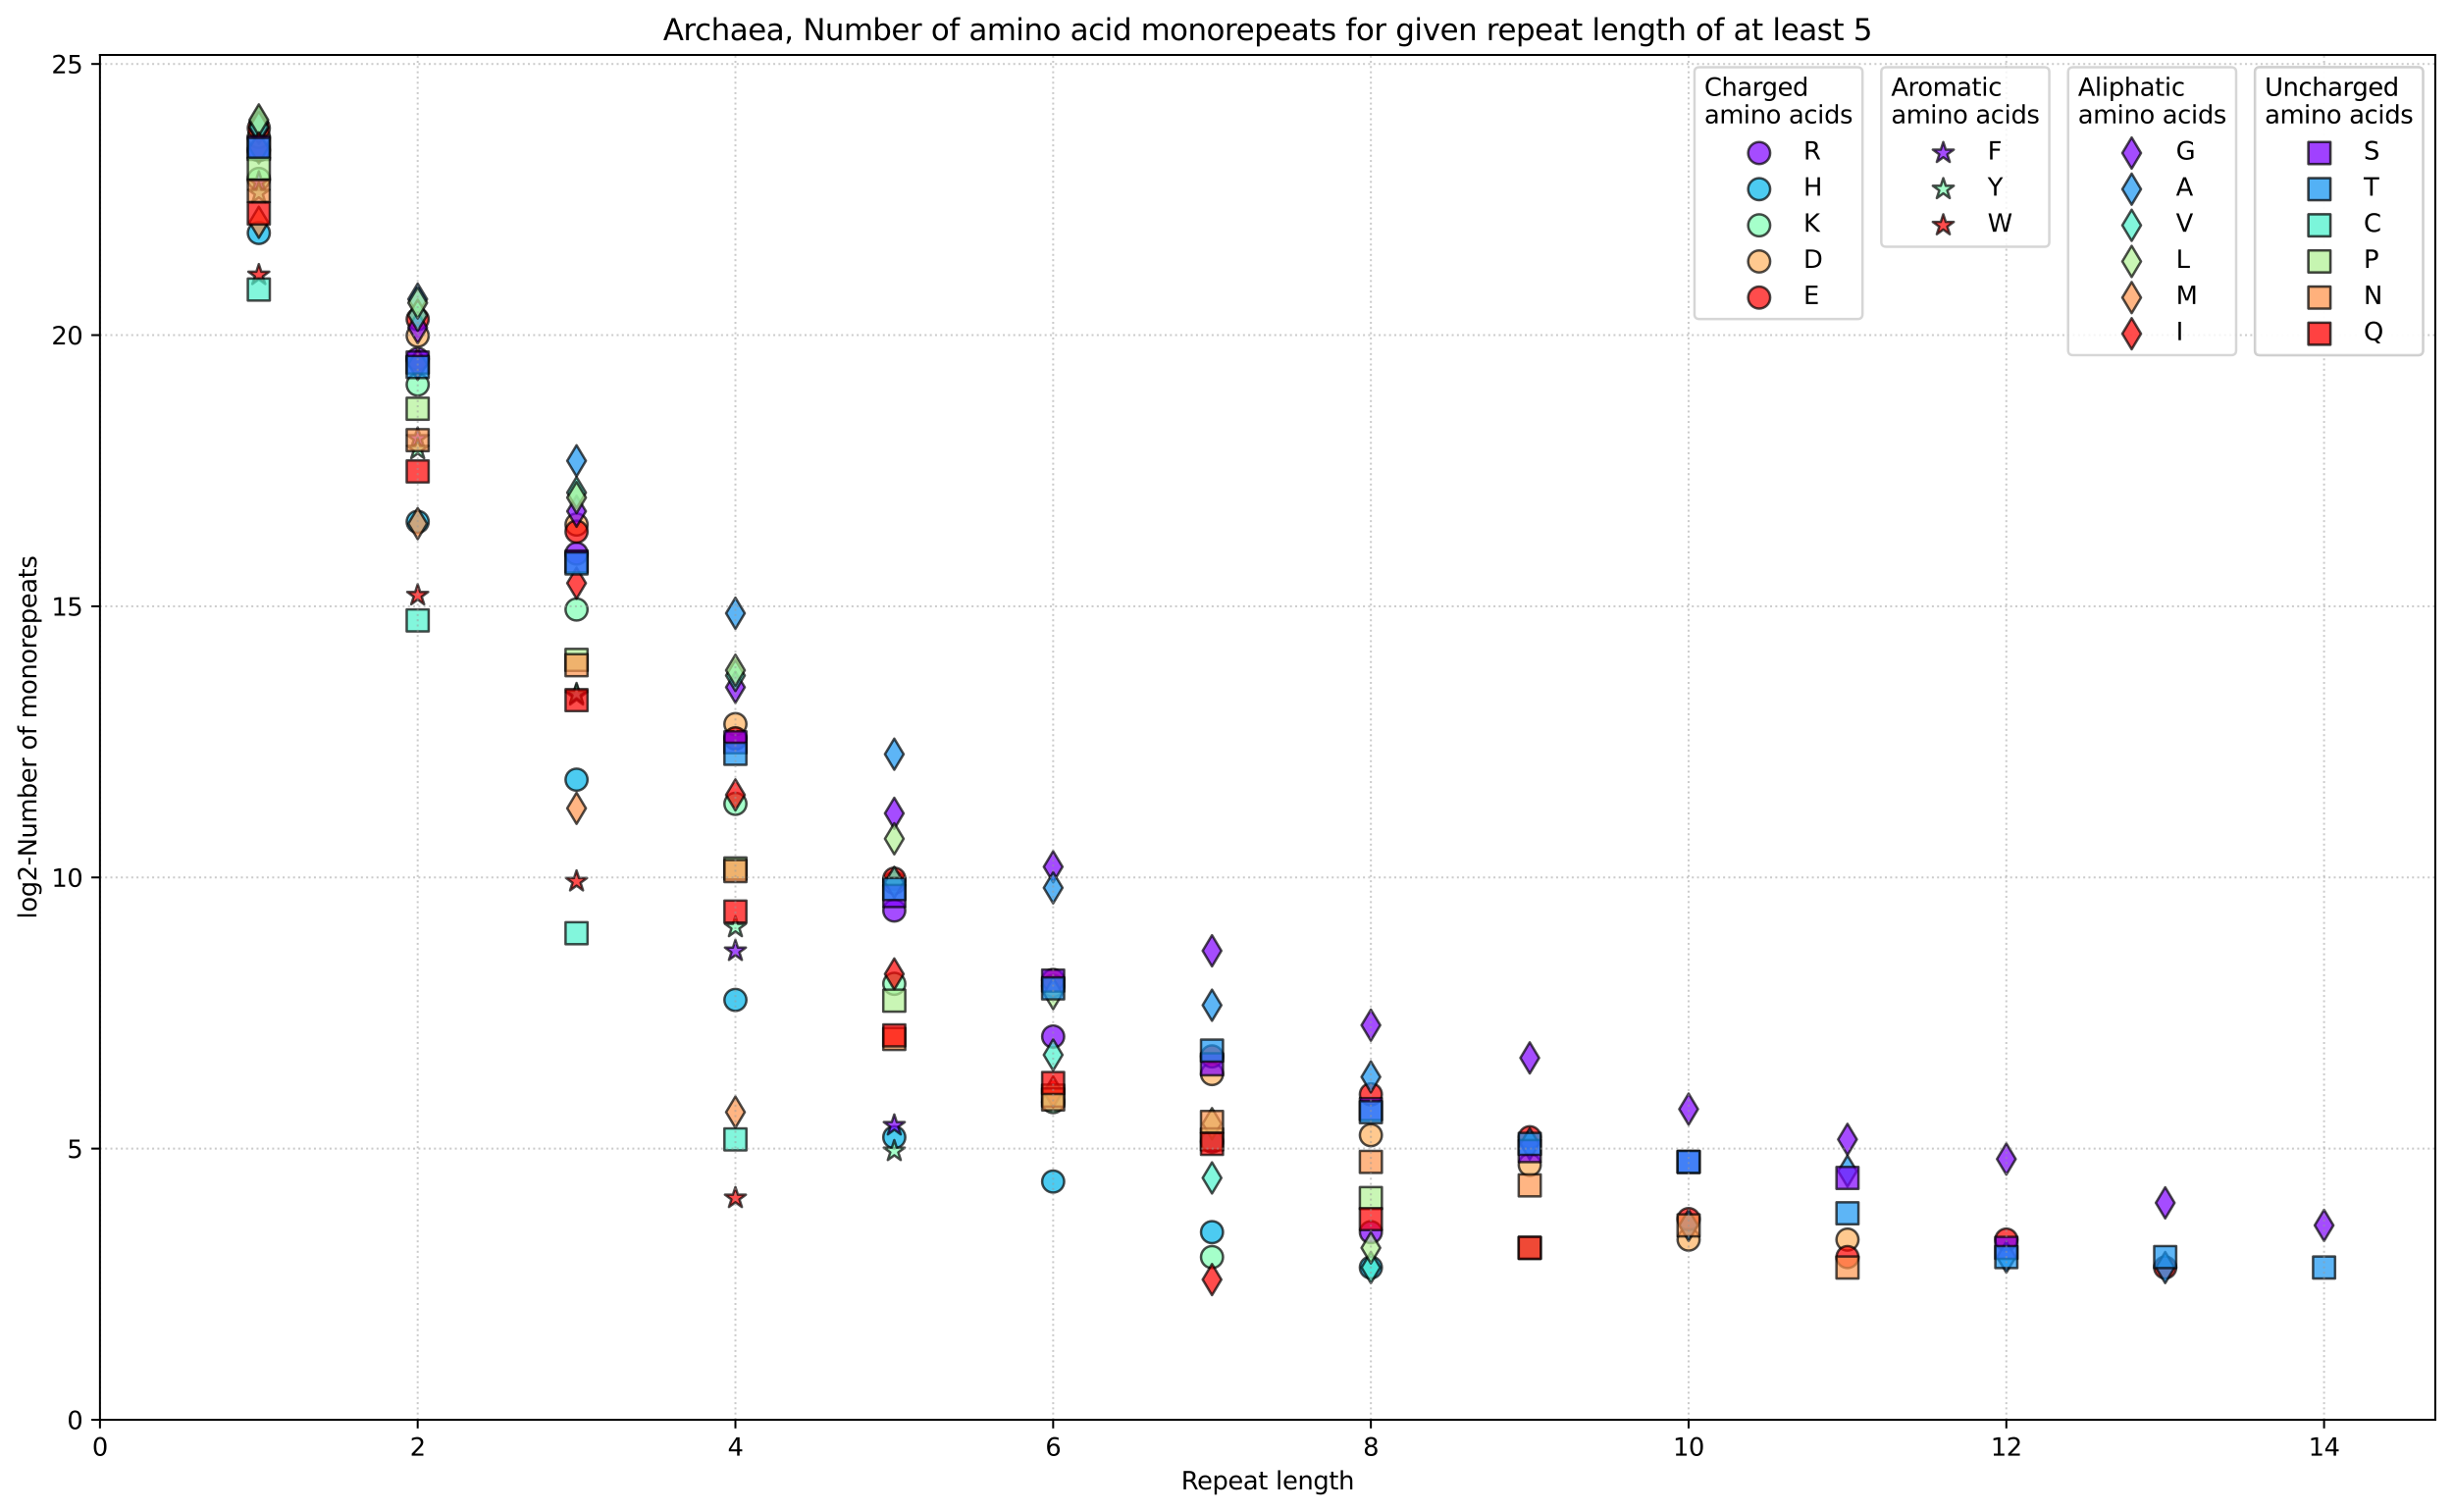<?xml version="1.0" encoding="utf-8" standalone="no"?>
<!DOCTYPE svg PUBLIC "-//W3C//DTD SVG 1.1//EN"
  "http://www.w3.org/Graphics/SVG/1.1/DTD/svg11.dtd">
<svg xmlns:xlink="http://www.w3.org/1999/xlink" width="996.403pt" height="614.274pt" viewBox="0 0 996.403 614.274" xmlns="http://www.w3.org/2000/svg" version="1.1">
 <defs>
  <style type="text/css">*{stroke-linejoin: round; stroke-linecap: butt}</style>
 </defs>
 <g id="figure_1">
  <g id="patch_1">
   <path d="M 0 614.274 
L 996.403 614.274 
L 996.403 0 
L 0 0 
z
" style="fill: #ffffff"/>
  </g>
  <g id="axes_1">
   <g id="patch_2">
    <path d="M 40.603 576.718 
L 989.203 576.718 
L 989.203 22.318 
L 40.603 22.318 
z
" style="fill: #ffffff"/>
   </g>
   <g id="PathCollection_1">
    <defs>
     <path id="mcda74aa07b" d="M 0 4.472 
C 1.186 4.472 2.324 4.001 3.162 3.162 
C 4.001 2.324 4.472 1.186 4.472 0 
C 4.472 -1.186 4.001 -2.324 3.162 -3.162 
C 2.324 -4.001 1.186 -4.472 0 -4.472 
C -1.186 -4.472 -2.324 -4.001 -3.162 -3.162 
C -4.001 -2.324 -4.472 -1.186 -4.472 0 
C -4.472 1.186 -4.001 2.324 -3.162 3.162 
C -2.324 4.001 -1.186 4.472 0 4.472 
z
" style="stroke: #000000; stroke-opacity: 0.7"/>
    </defs>
    <g clip-path="url(#p011ef17181)">
     <use xlink:href="#mcda74aa07b" x="105.134" y="61.01" style="fill: #8000ff; fill-opacity: 0.7; stroke: #000000; stroke-opacity: 0.7"/>
     <use xlink:href="#mcda74aa07b" x="169.664" y="145.804" style="fill: #8000ff; fill-opacity: 0.7; stroke: #000000; stroke-opacity: 0.7"/>
     <use xlink:href="#mcda74aa07b" x="234.195" y="224.855" style="fill: #8000ff; fill-opacity: 0.7; stroke: #000000; stroke-opacity: 0.7"/>
     <use xlink:href="#mcda74aa07b" x="298.726" y="300.046" style="fill: #8000ff; fill-opacity: 0.7; stroke: #000000; stroke-opacity: 0.7"/>
     <use xlink:href="#mcda74aa07b" x="363.256" y="369.857" style="fill: #8000ff; fill-opacity: 0.7; stroke: #000000; stroke-opacity: 0.7"/>
     <use xlink:href="#mcda74aa07b" x="427.787" y="421.055" style="fill: #8000ff; fill-opacity: 0.7; stroke: #000000; stroke-opacity: 0.7"/>
     <use xlink:href="#mcda74aa07b" x="492.317" y="463.722" style="fill: #8000ff; fill-opacity: 0.7; stroke: #000000; stroke-opacity: 0.7"/>
     <use xlink:href="#mcda74aa07b" x="556.848" y="500.508" style="fill: #8000ff; fill-opacity: 0.7; stroke: #000000; stroke-opacity: 0.7"/>
    </g>
   </g>
   <g id="PathCollection_2">
    <defs>
     <path id="md531d9cbaa" d="M 0 4.472 
C 1.186 4.472 2.324 4.001 3.162 3.162 
C 4.001 2.324 4.472 1.186 4.472 0 
C 4.472 -1.186 4.001 -2.324 3.162 -3.162 
C 2.324 -4.001 1.186 -4.472 0 -4.472 
C -1.186 -4.472 -2.324 -4.001 -3.162 -3.162 
C -4.001 -2.324 -4.472 -1.186 -4.472 0 
C -4.472 1.186 -4.001 2.324 -3.162 3.162 
C -2.324 4.001 -1.186 4.472 0 4.472 
z
" style="stroke: #000000; stroke-opacity: 0.7"/>
    </defs>
    <g clip-path="url(#p011ef17181)">
     <use xlink:href="#md531d9cbaa" x="105.134" y="94.627" style="fill: #00b5eb; fill-opacity: 0.7; stroke: #000000; stroke-opacity: 0.7"/>
     <use xlink:href="#md531d9cbaa" x="169.664" y="211.966" style="fill: #00b5eb; fill-opacity: 0.7; stroke: #000000; stroke-opacity: 0.7"/>
     <use xlink:href="#md531d9cbaa" x="234.195" y="316.705" style="fill: #00b5eb; fill-opacity: 0.7; stroke: #000000; stroke-opacity: 0.7"/>
     <use xlink:href="#md531d9cbaa" x="298.726" y="406.177" style="fill: #00b5eb; fill-opacity: 0.7; stroke: #000000; stroke-opacity: 0.7"/>
     <use xlink:href="#md531d9cbaa" x="363.256" y="461.956" style="fill: #00b5eb; fill-opacity: 0.7; stroke: #000000; stroke-opacity: 0.7"/>
     <use xlink:href="#md531d9cbaa" x="427.787" y="479.957" style="fill: #00b5eb; fill-opacity: 0.7; stroke: #000000; stroke-opacity: 0.7"/>
     <use xlink:href="#md531d9cbaa" x="492.317" y="500.508" style="fill: #00b5eb; fill-opacity: 0.7; stroke: #000000; stroke-opacity: 0.7"/>
     <use xlink:href="#md531d9cbaa" x="556.848" y="514.873" style="fill: #00b5eb; fill-opacity: 0.7; stroke: #000000; stroke-opacity: 0.7"/>
    </g>
   </g>
   <g id="PathCollection_3">
    <defs>
     <path id="ma9f326dc89" d="M 0 4.472 
C 1.186 4.472 2.324 4.001 3.162 3.162 
C 4.001 2.324 4.472 1.186 4.472 0 
C 4.472 -1.186 4.001 -2.324 3.162 -3.162 
C 2.324 -4.001 1.186 -4.472 0 -4.472 
C -1.186 -4.472 -2.324 -4.001 -3.162 -3.162 
C -4.001 -2.324 -4.472 -1.186 -4.472 0 
C -4.472 1.186 -4.001 2.324 -3.162 3.162 
C -2.324 4.001 -1.186 4.472 0 4.472 
z
" style="stroke: #000000; stroke-opacity: 0.7"/>
    </defs>
    <g clip-path="url(#p011ef17181)">
     <use xlink:href="#ma9f326dc89" x="105.134" y="72.692" style="fill: #80ffb4; fill-opacity: 0.7; stroke: #000000; stroke-opacity: 0.7"/>
     <use xlink:href="#ma9f326dc89" x="169.664" y="156.222" style="fill: #80ffb4; fill-opacity: 0.7; stroke: #000000; stroke-opacity: 0.7"/>
     <use xlink:href="#ma9f326dc89" x="234.195" y="247.589" style="fill: #80ffb4; fill-opacity: 0.7; stroke: #000000; stroke-opacity: 0.7"/>
     <use xlink:href="#ma9f326dc89" x="298.726" y="326.517" style="fill: #80ffb4; fill-opacity: 0.7; stroke: #000000; stroke-opacity: 0.7"/>
     <use xlink:href="#ma9f326dc89" x="363.256" y="399.625" style="fill: #80ffb4; fill-opacity: 0.7; stroke: #000000; stroke-opacity: 0.7"/>
     <use xlink:href="#ma9f326dc89" x="427.787" y="447.67" style="fill: #80ffb4; fill-opacity: 0.7; stroke: #000000; stroke-opacity: 0.7"/>
     <use xlink:href="#ma9f326dc89" x="492.317" y="510.63" style="fill: #80ffb4; fill-opacity: 0.7; stroke: #000000; stroke-opacity: 0.7"/>
    </g>
   </g>
   <g id="PathCollection_4">
    <defs>
     <path id="m088b925ec2" d="M 0 4.472 
C 1.186 4.472 2.324 4.001 3.162 3.162 
C 4.001 2.324 4.472 1.186 4.472 0 
C 4.472 -1.186 4.001 -2.324 3.162 -3.162 
C 2.324 -4.001 1.186 -4.472 0 -4.472 
C -1.186 -4.472 -2.324 -4.001 -3.162 -3.162 
C -4.001 -2.324 -4.472 -1.186 -4.472 0 
C -4.472 1.186 -4.001 2.324 -3.162 3.162 
C -2.324 4.001 -1.186 4.472 0 4.472 
z
" style="stroke: #000000; stroke-opacity: 0.7"/>
    </defs>
    <g clip-path="url(#p011ef17181)">
     <use xlink:href="#m088b925ec2" x="105.134" y="55.615" style="fill: #ffb360; fill-opacity: 0.7; stroke: #000000; stroke-opacity: 0.7"/>
     <use xlink:href="#m088b925ec2" x="169.664" y="136.372" style="fill: #ffb360; fill-opacity: 0.7; stroke: #000000; stroke-opacity: 0.7"/>
     <use xlink:href="#m088b925ec2" x="234.195" y="213.075" style="fill: #ffb360; fill-opacity: 0.7; stroke: #000000; stroke-opacity: 0.7"/>
     <use xlink:href="#m088b925ec2" x="298.726" y="294.151" style="fill: #ffb360; fill-opacity: 0.7; stroke: #000000; stroke-opacity: 0.7"/>
     <use xlink:href="#m088b925ec2" x="363.256" y="358.573" style="fill: #ffb360; fill-opacity: 0.7; stroke: #000000; stroke-opacity: 0.7"/>
     <use xlink:href="#m088b925ec2" x="427.787" y="400.482" style="fill: #ffb360; fill-opacity: 0.7; stroke: #000000; stroke-opacity: 0.7"/>
     <use xlink:href="#m088b925ec2" x="492.317" y="436.279" style="fill: #ffb360; fill-opacity: 0.7; stroke: #000000; stroke-opacity: 0.7"/>
     <use xlink:href="#m088b925ec2" x="556.848" y="461.109" style="fill: #ffb360; fill-opacity: 0.7; stroke: #000000; stroke-opacity: 0.7"/>
     <use xlink:href="#m088b925ec2" x="621.379" y="473.17" style="fill: #ffb360; fill-opacity: 0.7; stroke: #000000; stroke-opacity: 0.7"/>
     <use xlink:href="#m088b925ec2" x="685.909" y="503.538" style="fill: #ffb360; fill-opacity: 0.7; stroke: #000000; stroke-opacity: 0.7"/>
     <use xlink:href="#m088b925ec2" x="750.44" y="503.538" style="fill: #ffb360; fill-opacity: 0.7; stroke: #000000; stroke-opacity: 0.7"/>
    </g>
   </g>
   <g id="PathCollection_5">
    <defs>
     <path id="mf593187c91" d="M 0 4.472 
C 1.186 4.472 2.324 4.001 3.162 3.162 
C 4.001 2.324 4.472 1.186 4.472 0 
C 4.472 -1.186 4.001 -2.324 3.162 -3.162 
C 2.324 -4.001 1.186 -4.472 0 -4.472 
C -1.186 -4.472 -2.324 -4.001 -3.162 -3.162 
C -4.001 -2.324 -4.472 -1.186 -4.472 0 
C -4.472 1.186 -4.001 2.324 -3.162 3.162 
C -2.324 4.001 -1.186 4.472 0 4.472 
z
" style="stroke: #000000; stroke-opacity: 0.7"/>
    </defs>
    <g clip-path="url(#p011ef17181)">
     <use xlink:href="#mf593187c91" x="105.134" y="52.071" style="fill: #ff0000; fill-opacity: 0.7; stroke: #000000; stroke-opacity: 0.7"/>
     <use xlink:href="#mf593187c91" x="169.664" y="129.66" style="fill: #ff0000; fill-opacity: 0.7; stroke: #000000; stroke-opacity: 0.7"/>
     <use xlink:href="#mf593187c91" x="234.195" y="215.95" style="fill: #ff0000; fill-opacity: 0.7; stroke: #000000; stroke-opacity: 0.7"/>
     <use xlink:href="#mf593187c91" x="298.726" y="299.915" style="fill: #ff0000; fill-opacity: 0.7; stroke: #000000; stroke-opacity: 0.7"/>
     <use xlink:href="#mf593187c91" x="363.256" y="356.923" style="fill: #ff0000; fill-opacity: 0.7; stroke: #000000; stroke-opacity: 0.7"/>
     <use xlink:href="#mf593187c91" x="427.787" y="398.091" style="fill: #ff0000; fill-opacity: 0.7; stroke: #000000; stroke-opacity: 0.7"/>
     <use xlink:href="#mf593187c91" x="492.317" y="429.111" style="fill: #ff0000; fill-opacity: 0.7; stroke: #000000; stroke-opacity: 0.7"/>
     <use xlink:href="#mf593187c91" x="556.848" y="444.541" style="fill: #ff0000; fill-opacity: 0.7; stroke: #000000; stroke-opacity: 0.7"/>
     <use xlink:href="#mf593187c91" x="621.379" y="461.956" style="fill: #ff0000; fill-opacity: 0.7; stroke: #000000; stroke-opacity: 0.7"/>
     <use xlink:href="#mf593187c91" x="685.909" y="495.199" style="fill: #ff0000; fill-opacity: 0.7; stroke: #000000; stroke-opacity: 0.7"/>
     <use xlink:href="#mf593187c91" x="750.44" y="510.63" style="fill: #ff0000; fill-opacity: 0.7; stroke: #000000; stroke-opacity: 0.7"/>
     <use xlink:href="#mf593187c91" x="814.97" y="503.538" style="fill: #ff0000; fill-opacity: 0.7; stroke: #000000; stroke-opacity: 0.7"/>
     <use xlink:href="#mf593187c91" x="879.501" y="514.873" style="fill: #ff0000; fill-opacity: 0.7; stroke: #000000; stroke-opacity: 0.7"/>
    </g>
   </g>
   <g id="PathCollection_6">
    <defs>
     <path id="maeaa5034c7" d="M 0 -4.472 
L -1.004 -1.382 
L -4.253 -1.382 
L -1.625 0.528 
L -2.629 3.618 
L -0 1.708 
L 2.629 3.618 
L 1.625 0.528 
L 4.253 -1.382 
L 1.004 -1.382 
z
" style="stroke: #000000; stroke-opacity: 0.7"/>
    </defs>
    <g clip-path="url(#p011ef17181)">
     <use xlink:href="#maeaa5034c7" x="105.134" y="74.017" style="fill: #8000ff; fill-opacity: 0.7; stroke: #000000; stroke-opacity: 0.7"/>
     <use xlink:href="#maeaa5034c7" x="169.664" y="178.139" style="fill: #8000ff; fill-opacity: 0.7; stroke: #000000; stroke-opacity: 0.7"/>
     <use xlink:href="#maeaa5034c7" x="234.195" y="282.57" style="fill: #8000ff; fill-opacity: 0.7; stroke: #000000; stroke-opacity: 0.7"/>
     <use xlink:href="#maeaa5034c7" x="298.726" y="386.298" style="fill: #8000ff; fill-opacity: 0.7; stroke: #000000; stroke-opacity: 0.7"/>
     <use xlink:href="#maeaa5034c7" x="363.256" y="457.18" style="fill: #8000ff; fill-opacity: 0.7; stroke: #000000; stroke-opacity: 0.7"/>
    </g>
   </g>
   <g id="PathCollection_7">
    <defs>
     <path id="m55d9091d6f" d="M 0 -4.472 
L -1.004 -1.382 
L -4.253 -1.382 
L -1.625 0.528 
L -2.629 3.618 
L -0 1.708 
L 2.629 3.618 
L 1.625 0.528 
L 4.253 -1.382 
L 1.004 -1.382 
z
" style="stroke: #000000; stroke-opacity: 0.7"/>
    </defs>
    <g clip-path="url(#p011ef17181)">
     <use xlink:href="#m55d9091d6f" x="105.134" y="78.474" style="fill: #80ffb4; fill-opacity: 0.7; stroke: #000000; stroke-opacity: 0.7"/>
     <use xlink:href="#m55d9091d6f" x="169.664" y="182.505" style="fill: #80ffb4; fill-opacity: 0.7; stroke: #000000; stroke-opacity: 0.7"/>
     <use xlink:href="#m55d9091d6f" x="234.195" y="281.89" style="fill: #80ffb4; fill-opacity: 0.7; stroke: #000000; stroke-opacity: 0.7"/>
     <use xlink:href="#m55d9091d6f" x="298.726" y="376.643" style="fill: #80ffb4; fill-opacity: 0.7; stroke: #000000; stroke-opacity: 0.7"/>
     <use xlink:href="#m55d9091d6f" x="363.256" y="467.58" style="fill: #80ffb4; fill-opacity: 0.7; stroke: #000000; stroke-opacity: 0.7"/>
    </g>
   </g>
   <g id="PathCollection_8">
    <defs>
     <path id="m47a4aab11c" d="M 0 -4.472 
L -1.004 -1.382 
L -4.253 -1.382 
L -1.625 0.528 
L -2.629 3.618 
L -0 1.708 
L 2.629 3.618 
L 1.625 0.528 
L 4.253 -1.382 
L 1.004 -1.382 
z
" style="stroke: #000000; stroke-opacity: 0.7"/>
    </defs>
    <g clip-path="url(#p011ef17181)">
     <use xlink:href="#m47a4aab11c" x="105.134" y="111.749" style="fill: #ff0000; fill-opacity: 0.7; stroke: #000000; stroke-opacity: 0.7"/>
     <use xlink:href="#m47a4aab11c" x="169.664" y="241.84" style="fill: #ff0000; fill-opacity: 0.7; stroke: #000000; stroke-opacity: 0.7"/>
     <use xlink:href="#m47a4aab11c" x="234.195" y="358.046" style="fill: #ff0000; fill-opacity: 0.7; stroke: #000000; stroke-opacity: 0.7"/>
     <use xlink:href="#m47a4aab11c" x="298.726" y="486.673" style="fill: #ff0000; fill-opacity: 0.7; stroke: #000000; stroke-opacity: 0.7"/>
    </g>
   </g>
   <g id="PathCollection_9">
    <defs>
     <path id="mb20eb00087" d="M -0 6.325 
L 3.795 0 
L 0 -6.325 
L -3.795 -0 
z
" style="stroke: #000000; stroke-opacity: 0.7"/>
    </defs>
    <g clip-path="url(#p011ef17181)">
     <use xlink:href="#mb20eb00087" x="105.134" y="52.13" style="fill: #8000ff; fill-opacity: 0.7; stroke: #000000; stroke-opacity: 0.7"/>
     <use xlink:href="#mb20eb00087" x="169.664" y="133.095" style="fill: #8000ff; fill-opacity: 0.7; stroke: #000000; stroke-opacity: 0.7"/>
     <use xlink:href="#mb20eb00087" x="234.195" y="207.672" style="fill: #8000ff; fill-opacity: 0.7; stroke: #000000; stroke-opacity: 0.7"/>
     <use xlink:href="#mb20eb00087" x="298.726" y="279.164" style="fill: #8000ff; fill-opacity: 0.7; stroke: #000000; stroke-opacity: 0.7"/>
     <use xlink:href="#mb20eb00087" x="363.256" y="330.389" style="fill: #8000ff; fill-opacity: 0.7; stroke: #000000; stroke-opacity: 0.7"/>
     <use xlink:href="#mb20eb00087" x="427.787" y="352.105" style="fill: #8000ff; fill-opacity: 0.7; stroke: #000000; stroke-opacity: 0.7"/>
     <use xlink:href="#mb20eb00087" x="492.317" y="386.219" style="fill: #8000ff; fill-opacity: 0.7; stroke: #000000; stroke-opacity: 0.7"/>
     <use xlink:href="#mb20eb00087" x="556.848" y="416.429" style="fill: #8000ff; fill-opacity: 0.7; stroke: #000000; stroke-opacity: 0.7"/>
     <use xlink:href="#mb20eb00087" x="621.379" y="429.728" style="fill: #8000ff; fill-opacity: 0.7; stroke: #000000; stroke-opacity: 0.7"/>
     <use xlink:href="#mb20eb00087" x="685.909" y="450.535" style="fill: #8000ff; fill-opacity: 0.7; stroke: #000000; stroke-opacity: 0.7"/>
     <use xlink:href="#mb20eb00087" x="750.44" y="462.827" style="fill: #8000ff; fill-opacity: 0.7; stroke: #000000; stroke-opacity: 0.7"/>
     <use xlink:href="#mb20eb00087" x="814.97" y="470.814" style="fill: #8000ff; fill-opacity: 0.7; stroke: #000000; stroke-opacity: 0.7"/>
     <use xlink:href="#mb20eb00087" x="879.501" y="488.6" style="fill: #8000ff; fill-opacity: 0.7; stroke: #000000; stroke-opacity: 0.7"/>
     <use xlink:href="#mb20eb00087" x="944.032" y="497.743" style="fill: #8000ff; fill-opacity: 0.7; stroke: #000000; stroke-opacity: 0.7"/>
    </g>
   </g>
   <g id="PathCollection_10">
    <defs>
     <path id="mf2a534deac" d="M -0 6.325 
L 3.795 0 
L 0 -6.325 
L -3.795 -0 
z
" style="stroke: #000000; stroke-opacity: 0.7"/>
    </defs>
    <g clip-path="url(#p011ef17181)">
     <use xlink:href="#mf2a534deac" x="105.134" y="49.688" style="fill: #1996f3; fill-opacity: 0.7; stroke: #000000; stroke-opacity: 0.7"/>
     <use xlink:href="#mf2a534deac" x="169.664" y="121.518" style="fill: #1996f3; fill-opacity: 0.7; stroke: #000000; stroke-opacity: 0.7"/>
     <use xlink:href="#mf2a534deac" x="234.195" y="187.185" style="fill: #1996f3; fill-opacity: 0.7; stroke: #000000; stroke-opacity: 0.7"/>
     <use xlink:href="#mf2a534deac" x="298.726" y="249.111" style="fill: #1996f3; fill-opacity: 0.7; stroke: #000000; stroke-opacity: 0.7"/>
     <use xlink:href="#mf2a534deac" x="363.256" y="306.358" style="fill: #1996f3; fill-opacity: 0.7; stroke: #000000; stroke-opacity: 0.7"/>
     <use xlink:href="#mf2a534deac" x="427.787" y="360.631" style="fill: #1996f3; fill-opacity: 0.7; stroke: #000000; stroke-opacity: 0.7"/>
     <use xlink:href="#mf2a534deac" x="492.317" y="408.328" style="fill: #1996f3; fill-opacity: 0.7; stroke: #000000; stroke-opacity: 0.7"/>
     <use xlink:href="#mf2a534deac" x="556.848" y="437.449" style="fill: #1996f3; fill-opacity: 0.7; stroke: #000000; stroke-opacity: 0.7"/>
     <use xlink:href="#mf2a534deac" x="621.379" y="464.644" style="fill: #1996f3; fill-opacity: 0.7; stroke: #000000; stroke-opacity: 0.7"/>
     <use xlink:href="#mf2a534deac" x="685.909" y="497.743" style="fill: #1996f3; fill-opacity: 0.7; stroke: #000000; stroke-opacity: 0.7"/>
     <use xlink:href="#mf2a534deac" x="750.44" y="475.714" style="fill: #1996f3; fill-opacity: 0.7; stroke: #000000; stroke-opacity: 0.7"/>
     <use xlink:href="#mf2a534deac" x="814.97" y="510.63" style="fill: #1996f3; fill-opacity: 0.7; stroke: #000000; stroke-opacity: 0.7"/>
     <use xlink:href="#mf2a534deac" x="879.501" y="514.873" style="fill: #1996f3; fill-opacity: 0.7; stroke: #000000; stroke-opacity: 0.7"/>
    </g>
   </g>
   <g id="PathCollection_11">
    <defs>
     <path id="ma3fc4dd16d" d="M -0 6.325 
L 3.795 0 
L 0 -6.325 
L -3.795 -0 
z
" style="stroke: #000000; stroke-opacity: 0.7"/>
    </defs>
    <g clip-path="url(#p011ef17181)">
     <use xlink:href="#ma3fc4dd16d" x="105.134" y="51.592" style="fill: #4df3ce; fill-opacity: 0.7; stroke: #000000; stroke-opacity: 0.7"/>
     <use xlink:href="#ma3fc4dd16d" x="169.664" y="128.064" style="fill: #4df3ce; fill-opacity: 0.7; stroke: #000000; stroke-opacity: 0.7"/>
     <use xlink:href="#ma3fc4dd16d" x="234.195" y="200.103" style="fill: #4df3ce; fill-opacity: 0.7; stroke: #000000; stroke-opacity: 0.7"/>
     <use xlink:href="#ma3fc4dd16d" x="298.726" y="274.409" style="fill: #4df3ce; fill-opacity: 0.7; stroke: #000000; stroke-opacity: 0.7"/>
     <use xlink:href="#ma3fc4dd16d" x="363.256" y="358.408" style="fill: #4df3ce; fill-opacity: 0.7; stroke: #000000; stroke-opacity: 0.7"/>
     <use xlink:href="#ma3fc4dd16d" x="427.787" y="428.505" style="fill: #4df3ce; fill-opacity: 0.7; stroke: #000000; stroke-opacity: 0.7"/>
     <use xlink:href="#ma3fc4dd16d" x="492.317" y="478.479" style="fill: #4df3ce; fill-opacity: 0.7; stroke: #000000; stroke-opacity: 0.7"/>
     <use xlink:href="#ma3fc4dd16d" x="556.848" y="514.873" style="fill: #4df3ce; fill-opacity: 0.7; stroke: #000000; stroke-opacity: 0.7"/>
    </g>
   </g>
   <g id="PathCollection_12">
    <defs>
     <path id="m76bda8d0b2" d="M -0 6.325 
L 3.795 0 
L 0 -6.325 
L -3.795 -0 
z
" style="stroke: #000000; stroke-opacity: 0.7"/>
    </defs>
    <g clip-path="url(#p011ef17181)">
     <use xlink:href="#m76bda8d0b2" x="105.134" y="48.718" style="fill: #b2f396; fill-opacity: 0.7; stroke: #000000; stroke-opacity: 0.7"/>
     <use xlink:href="#m76bda8d0b2" x="169.664" y="123.029" style="fill: #b2f396; fill-opacity: 0.7; stroke: #000000; stroke-opacity: 0.7"/>
     <use xlink:href="#m76bda8d0b2" x="234.195" y="202.121" style="fill: #b2f396; fill-opacity: 0.7; stroke: #000000; stroke-opacity: 0.7"/>
     <use xlink:href="#m76bda8d0b2" x="298.726" y="272.273" style="fill: #b2f396; fill-opacity: 0.7; stroke: #000000; stroke-opacity: 0.7"/>
     <use xlink:href="#m76bda8d0b2" x="363.256" y="340.707" style="fill: #b2f396; fill-opacity: 0.7; stroke: #000000; stroke-opacity: 0.7"/>
     <use xlink:href="#m76bda8d0b2" x="427.787" y="403.61" style="fill: #b2f396; fill-opacity: 0.7; stroke: #000000; stroke-opacity: 0.7"/>
     <use xlink:href="#m76bda8d0b2" x="492.317" y="456.449" style="fill: #b2f396; fill-opacity: 0.7; stroke: #000000; stroke-opacity: 0.7"/>
     <use xlink:href="#m76bda8d0b2" x="556.848" y="506.886" style="fill: #b2f396; fill-opacity: 0.7; stroke: #000000; stroke-opacity: 0.7"/>
    </g>
   </g>
   <g id="PathCollection_13">
    <defs>
     <path id="m119e88d798" d="M -0 6.325 
L 3.795 0 
L 0 -6.325 
L -3.795 -0 
z
" style="stroke: #000000; stroke-opacity: 0.7"/>
    </defs>
    <g clip-path="url(#p011ef17181)">
     <use xlink:href="#m119e88d798" x="105.134" y="90.286" style="fill: #ff964f; fill-opacity: 0.7; stroke: #000000; stroke-opacity: 0.7"/>
     <use xlink:href="#m119e88d798" x="169.664" y="212.692" style="fill: #ff964f; fill-opacity: 0.7; stroke: #000000; stroke-opacity: 0.7"/>
     <use xlink:href="#m119e88d798" x="234.195" y="328.336" style="fill: #ff964f; fill-opacity: 0.7; stroke: #000000; stroke-opacity: 0.7"/>
     <use xlink:href="#m119e88d798" x="298.726" y="451.757" style="fill: #ff964f; fill-opacity: 0.7; stroke: #000000; stroke-opacity: 0.7"/>
    </g>
   </g>
   <g id="PathCollection_14">
    <defs>
     <path id="mf9b19d4479" d="M -0 6.325 
L 3.795 0 
L 0 -6.325 
L -3.795 -0 
z
" style="stroke: #000000; stroke-opacity: 0.7"/>
    </defs>
    <g clip-path="url(#p011ef17181)">
     <use xlink:href="#mf9b19d4479" x="105.134" y="60.071" style="fill: #ff0000; fill-opacity: 0.7; stroke: #000000; stroke-opacity: 0.7"/>
     <use xlink:href="#mf9b19d4479" x="169.664" y="147.96" style="fill: #ff0000; fill-opacity: 0.7; stroke: #000000; stroke-opacity: 0.7"/>
     <use xlink:href="#mf9b19d4479" x="234.195" y="236.876" style="fill: #ff0000; fill-opacity: 0.7; stroke: #000000; stroke-opacity: 0.7"/>
     <use xlink:href="#mf9b19d4479" x="298.726" y="322.903" style="fill: #ff0000; fill-opacity: 0.7; stroke: #000000; stroke-opacity: 0.7"/>
     <use xlink:href="#mf9b19d4479" x="363.256" y="395.654" style="fill: #ff0000; fill-opacity: 0.7; stroke: #000000; stroke-opacity: 0.7"/>
     <use xlink:href="#mf9b19d4479" x="427.787" y="443.563" style="fill: #ff0000; fill-opacity: 0.7; stroke: #000000; stroke-opacity: 0.7"/>
     <use xlink:href="#mf9b19d4479" x="492.317" y="519.773" style="fill: #ff0000; fill-opacity: 0.7; stroke: #000000; stroke-opacity: 0.7"/>
    </g>
   </g>
   <g id="PathCollection_15">
    <defs>
     <path id="m9c3cc78f6f" d="M -4.472 4.472 
L 4.472 4.472 
L 4.472 -4.472 
L -4.472 -4.472 
z
" style="stroke: #000000; stroke-opacity: 0.7"/>
    </defs>
    <g clip-path="url(#p011ef17181)">
     <use xlink:href="#m9c3cc78f6f" x="105.134" y="59.728" style="fill: #8000ff; fill-opacity: 0.7; stroke: #000000; stroke-opacity: 0.7"/>
     <use xlink:href="#m9c3cc78f6f" x="169.664" y="147.265" style="fill: #8000ff; fill-opacity: 0.7; stroke: #000000; stroke-opacity: 0.7"/>
     <use xlink:href="#m9c3cc78f6f" x="234.195" y="228.111" style="fill: #8000ff; fill-opacity: 0.7; stroke: #000000; stroke-opacity: 0.7"/>
     <use xlink:href="#m9c3cc78f6f" x="298.726" y="301.512" style="fill: #8000ff; fill-opacity: 0.7; stroke: #000000; stroke-opacity: 0.7"/>
     <use xlink:href="#m9c3cc78f6f" x="363.256" y="363.952" style="fill: #8000ff; fill-opacity: 0.7; stroke: #000000; stroke-opacity: 0.7"/>
     <use xlink:href="#m9c3cc78f6f" x="427.787" y="398.322" style="fill: #8000ff; fill-opacity: 0.7; stroke: #000000; stroke-opacity: 0.7"/>
     <use xlink:href="#m9c3cc78f6f" x="492.317" y="432.324" style="fill: #8000ff; fill-opacity: 0.7; stroke: #000000; stroke-opacity: 0.7"/>
     <use xlink:href="#m9c3cc78f6f" x="556.848" y="450.535" style="fill: #8000ff; fill-opacity: 0.7; stroke: #000000; stroke-opacity: 0.7"/>
     <use xlink:href="#m9c3cc78f6f" x="621.379" y="467.58" style="fill: #8000ff; fill-opacity: 0.7; stroke: #000000; stroke-opacity: 0.7"/>
     <use xlink:href="#m9c3cc78f6f" x="685.909" y="471.97" style="fill: #8000ff; fill-opacity: 0.7; stroke: #000000; stroke-opacity: 0.7"/>
     <use xlink:href="#m9c3cc78f6f" x="750.44" y="478.479" style="fill: #8000ff; fill-opacity: 0.7; stroke: #000000; stroke-opacity: 0.7"/>
     <use xlink:href="#m9c3cc78f6f" x="814.97" y="506.886" style="fill: #8000ff; fill-opacity: 0.7; stroke: #000000; stroke-opacity: 0.7"/>
    </g>
   </g>
   <g id="PathCollection_16">
    <defs>
     <path id="m33d331f01e" d="M -4.472 4.472 
L 4.472 4.472 
L 4.472 -4.472 
L -4.472 -4.472 
z
" style="stroke: #000000; stroke-opacity: 0.7"/>
    </defs>
    <g clip-path="url(#p011ef17181)">
     <use xlink:href="#m33d331f01e" x="105.134" y="60.496" style="fill: #1996f3; fill-opacity: 0.7; stroke: #000000; stroke-opacity: 0.7"/>
     <use xlink:href="#m33d331f01e" x="169.664" y="149.075" style="fill: #1996f3; fill-opacity: 0.7; stroke: #000000; stroke-opacity: 0.7"/>
     <use xlink:href="#m33d331f01e" x="234.195" y="228.87" style="fill: #1996f3; fill-opacity: 0.7; stroke: #000000; stroke-opacity: 0.7"/>
     <use xlink:href="#m33d331f01e" x="298.726" y="306.191" style="fill: #1996f3; fill-opacity: 0.7; stroke: #000000; stroke-opacity: 0.7"/>
     <use xlink:href="#m33d331f01e" x="363.256" y="361.131" style="fill: #1996f3; fill-opacity: 0.7; stroke: #000000; stroke-opacity: 0.7"/>
     <use xlink:href="#m33d331f01e" x="427.787" y="401.491" style="fill: #1996f3; fill-opacity: 0.7; stroke: #000000; stroke-opacity: 0.7"/>
     <use xlink:href="#m33d331f01e" x="492.317" y="426.755" style="fill: #1996f3; fill-opacity: 0.7; stroke: #000000; stroke-opacity: 0.7"/>
     <use xlink:href="#m33d331f01e" x="556.848" y="451.757" style="fill: #1996f3; fill-opacity: 0.7; stroke: #000000; stroke-opacity: 0.7"/>
     <use xlink:href="#m33d331f01e" x="621.379" y="464.644" style="fill: #1996f3; fill-opacity: 0.7; stroke: #000000; stroke-opacity: 0.7"/>
     <use xlink:href="#m33d331f01e" x="685.909" y="471.97" style="fill: #1996f3; fill-opacity: 0.7; stroke: #000000; stroke-opacity: 0.7"/>
     <use xlink:href="#m33d331f01e" x="750.44" y="492.844" style="fill: #1996f3; fill-opacity: 0.7; stroke: #000000; stroke-opacity: 0.7"/>
     <use xlink:href="#m33d331f01e" x="814.97" y="510.63" style="fill: #1996f3; fill-opacity: 0.7; stroke: #000000; stroke-opacity: 0.7"/>
     <use xlink:href="#m33d331f01e" x="879.501" y="510.63" style="fill: #1996f3; fill-opacity: 0.7; stroke: #000000; stroke-opacity: 0.7"/>
     <use xlink:href="#m33d331f01e" x="944.032" y="514.873" style="fill: #1996f3; fill-opacity: 0.7; stroke: #000000; stroke-opacity: 0.7"/>
    </g>
   </g>
   <g id="PathCollection_17">
    <defs>
     <path id="md8a7ba3a19" d="M -4.472 4.472 
L 4.472 4.472 
L 4.472 -4.472 
L -4.472 -4.472 
z
" style="stroke: #000000; stroke-opacity: 0.7"/>
    </defs>
    <g clip-path="url(#p011ef17181)">
     <use xlink:href="#md8a7ba3a19" x="105.134" y="117.619" style="fill: #4df3ce; fill-opacity: 0.7; stroke: #000000; stroke-opacity: 0.7"/>
     <use xlink:href="#md8a7ba3a19" x="169.664" y="252.022" style="fill: #4df3ce; fill-opacity: 0.7; stroke: #000000; stroke-opacity: 0.7"/>
     <use xlink:href="#md8a7ba3a19" x="234.195" y="379.079" style="fill: #4df3ce; fill-opacity: 0.7; stroke: #000000; stroke-opacity: 0.7"/>
     <use xlink:href="#md8a7ba3a19" x="298.726" y="462.827" style="fill: #4df3ce; fill-opacity: 0.7; stroke: #000000; stroke-opacity: 0.7"/>
    </g>
   </g>
   <g id="PathCollection_18">
    <defs>
     <path id="m333e200ef8" d="M -4.472 4.472 
L 4.472 4.472 
L 4.472 -4.472 
L -4.472 -4.472 
z
" style="stroke: #000000; stroke-opacity: 0.7"/>
    </defs>
    <g clip-path="url(#p011ef17181)">
     <use xlink:href="#m333e200ef8" x="105.134" y="68.529" style="fill: #b2f396; fill-opacity: 0.7; stroke: #000000; stroke-opacity: 0.7"/>
     <use xlink:href="#m333e200ef8" x="169.664" y="166.04" style="fill: #b2f396; fill-opacity: 0.7; stroke: #000000; stroke-opacity: 0.7"/>
     <use xlink:href="#m333e200ef8" x="234.195" y="268.052" style="fill: #b2f396; fill-opacity: 0.7; stroke: #000000; stroke-opacity: 0.7"/>
     <use xlink:href="#m333e200ef8" x="298.726" y="352.79" style="fill: #b2f396; fill-opacity: 0.7; stroke: #000000; stroke-opacity: 0.7"/>
     <use xlink:href="#m333e200ef8" x="363.256" y="406.476" style="fill: #b2f396; fill-opacity: 0.7; stroke: #000000; stroke-opacity: 0.7"/>
     <use xlink:href="#m333e200ef8" x="427.787" y="445.041" style="fill: #b2f396; fill-opacity: 0.7; stroke: #000000; stroke-opacity: 0.7"/>
     <use xlink:href="#m333e200ef8" x="492.317" y="462.827" style="fill: #b2f396; fill-opacity: 0.7; stroke: #000000; stroke-opacity: 0.7"/>
     <use xlink:href="#m333e200ef8" x="556.848" y="486.673" style="fill: #b2f396; fill-opacity: 0.7; stroke: #000000; stroke-opacity: 0.7"/>
     <use xlink:href="#m333e200ef8" x="621.379" y="506.886" style="fill: #b2f396; fill-opacity: 0.7; stroke: #000000; stroke-opacity: 0.7"/>
    </g>
   </g>
   <g id="PathCollection_19">
    <defs>
     <path id="m3bbbc2c40d" d="M -4.472 4.472 
L 4.472 4.472 
L 4.472 -4.472 
L -4.472 -4.472 
z
" style="stroke: #000000; stroke-opacity: 0.7"/>
    </defs>
    <g clip-path="url(#p011ef17181)">
     <use xlink:href="#m3bbbc2c40d" x="105.134" y="77.563" style="fill: #ff964f; fill-opacity: 0.7; stroke: #000000; stroke-opacity: 0.7"/>
     <use xlink:href="#m3bbbc2c40d" x="169.664" y="178.79" style="fill: #ff964f; fill-opacity: 0.7; stroke: #000000; stroke-opacity: 0.7"/>
     <use xlink:href="#m3bbbc2c40d" x="234.195" y="270.199" style="fill: #ff964f; fill-opacity: 0.7; stroke: #000000; stroke-opacity: 0.7"/>
     <use xlink:href="#m3bbbc2c40d" x="298.726" y="353.831" style="fill: #ff964f; fill-opacity: 0.7; stroke: #000000; stroke-opacity: 0.7"/>
     <use xlink:href="#m3bbbc2c40d" x="363.256" y="422.019" style="fill: #ff964f; fill-opacity: 0.7; stroke: #000000; stroke-opacity: 0.7"/>
     <use xlink:href="#m3bbbc2c40d" x="427.787" y="446.592" style="fill: #ff964f; fill-opacity: 0.7; stroke: #000000; stroke-opacity: 0.7"/>
     <use xlink:href="#m3bbbc2c40d" x="492.317" y="455.735" style="fill: #ff964f; fill-opacity: 0.7; stroke: #000000; stroke-opacity: 0.7"/>
     <use xlink:href="#m3bbbc2c40d" x="556.848" y="471.97" style="fill: #ff964f; fill-opacity: 0.7; stroke: #000000; stroke-opacity: 0.7"/>
     <use xlink:href="#m3bbbc2c40d" x="621.379" y="481.508" style="fill: #ff964f; fill-opacity: 0.7; stroke: #000000; stroke-opacity: 0.7"/>
     <use xlink:href="#m3bbbc2c40d" x="685.909" y="497.743" style="fill: #ff964f; fill-opacity: 0.7; stroke: #000000; stroke-opacity: 0.7"/>
     <use xlink:href="#m3bbbc2c40d" x="750.44" y="514.873" style="fill: #ff964f; fill-opacity: 0.7; stroke: #000000; stroke-opacity: 0.7"/>
    </g>
   </g>
   <g id="PathCollection_20">
    <defs>
     <path id="mf3b743cd1a" d="M -4.472 4.472 
L 4.472 4.472 
L 4.472 -4.472 
L -4.472 -4.472 
z
" style="stroke: #000000; stroke-opacity: 0.7"/>
    </defs>
    <g clip-path="url(#p011ef17181)">
     <use xlink:href="#mf3b743cd1a" x="105.134" y="86.723" style="fill: #ff0000; fill-opacity: 0.7; stroke: #000000; stroke-opacity: 0.7"/>
     <use xlink:href="#mf3b743cd1a" x="169.664" y="191.5" style="fill: #ff0000; fill-opacity: 0.7; stroke: #000000; stroke-opacity: 0.7"/>
     <use xlink:href="#mf3b743cd1a" x="234.195" y="284.396" style="fill: #ff0000; fill-opacity: 0.7; stroke: #000000; stroke-opacity: 0.7"/>
     <use xlink:href="#mf3b743cd1a" x="298.726" y="370.286" style="fill: #ff0000; fill-opacity: 0.7; stroke: #000000; stroke-opacity: 0.7"/>
     <use xlink:href="#mf3b743cd1a" x="363.256" y="420.585" style="fill: #ff0000; fill-opacity: 0.7; stroke: #000000; stroke-opacity: 0.7"/>
     <use xlink:href="#mf3b743cd1a" x="427.787" y="439.927" style="fill: #ff0000; fill-opacity: 0.7; stroke: #000000; stroke-opacity: 0.7"/>
     <use xlink:href="#mf3b743cd1a" x="492.317" y="464.644" style="fill: #ff0000; fill-opacity: 0.7; stroke: #000000; stroke-opacity: 0.7"/>
     <use xlink:href="#mf3b743cd1a" x="556.848" y="495.199" style="fill: #ff0000; fill-opacity: 0.7; stroke: #000000; stroke-opacity: 0.7"/>
     <use xlink:href="#mf3b743cd1a" x="621.379" y="506.886" style="fill: #ff0000; fill-opacity: 0.7; stroke: #000000; stroke-opacity: 0.7"/>
    </g>
   </g>
   <g id="matplotlib.axis_1">
    <g id="xtick_1">
     <g id="line2d_1">
      <path d="M 40.603 576.718 
L 40.603 22.318 
" clip-path="url(#p011ef17181)" style="fill: none; stroke-dasharray: 0.8,1.32; stroke-dashoffset: 0; stroke: #999999; stroke-opacity: 0.5; stroke-width: 0.8"/>
     </g>
     <g id="line2d_2">
      <defs>
       <path id="mcc340717a0" d="M 0 0 
L 0 3.5 
" style="stroke: #000000; stroke-width: 0.8"/>
      </defs>
      <g>
       <use xlink:href="#mcc340717a0" x="40.603" y="576.718" style="stroke: #000000; stroke-width: 0.8"/>
      </g>
     </g>
     <g id="text_1">
      <!-- 0 -->
      <g transform="translate(37.422 591.317) scale(0.1 -0.1)">
       <defs>
        <path id="DejaVuSans-30" d="M 2034 4250 
Q 1547 4250 1301 3770 
Q 1056 3291 1056 2328 
Q 1056 1369 1301 889 
Q 1547 409 2034 409 
Q 2525 409 2770 889 
Q 3016 1369 3016 2328 
Q 3016 3291 2770 3770 
Q 2525 4250 2034 4250 
z
M 2034 4750 
Q 2819 4750 3233 4129 
Q 3647 3509 3647 2328 
Q 3647 1150 3233 529 
Q 2819 -91 2034 -91 
Q 1250 -91 836 529 
Q 422 1150 422 2328 
Q 422 3509 836 4129 
Q 1250 4750 2034 4750 
z
" transform="scale(0.016)"/>
       </defs>
       <use xlink:href="#DejaVuSans-30"/>
      </g>
     </g>
    </g>
    <g id="xtick_2">
     <g id="line2d_3">
      <path d="M 169.664 576.718 
L 169.664 22.318 
" clip-path="url(#p011ef17181)" style="fill: none; stroke-dasharray: 0.8,1.32; stroke-dashoffset: 0; stroke: #999999; stroke-opacity: 0.5; stroke-width: 0.8"/>
     </g>
     <g id="line2d_4">
      <g>
       <use xlink:href="#mcc340717a0" x="169.664" y="576.718" style="stroke: #000000; stroke-width: 0.8"/>
      </g>
     </g>
     <g id="text_2">
      <!-- 2 -->
      <g transform="translate(166.483 591.317) scale(0.1 -0.1)">
       <defs>
        <path id="DejaVuSans-32" d="M 1228 531 
L 3431 531 
L 3431 0 
L 469 0 
L 469 531 
Q 828 903 1448 1529 
Q 2069 2156 2228 2338 
Q 2531 2678 2651 2914 
Q 2772 3150 2772 3378 
Q 2772 3750 2511 3984 
Q 2250 4219 1831 4219 
Q 1534 4219 1204 4116 
Q 875 4013 500 3803 
L 500 4441 
Q 881 4594 1212 4672 
Q 1544 4750 1819 4750 
Q 2544 4750 2975 4387 
Q 3406 4025 3406 3419 
Q 3406 3131 3298 2873 
Q 3191 2616 2906 2266 
Q 2828 2175 2409 1742 
Q 1991 1309 1228 531 
z
" transform="scale(0.016)"/>
       </defs>
       <use xlink:href="#DejaVuSans-32"/>
      </g>
     </g>
    </g>
    <g id="xtick_3">
     <g id="line2d_5">
      <path d="M 298.726 576.718 
L 298.726 22.318 
" clip-path="url(#p011ef17181)" style="fill: none; stroke-dasharray: 0.8,1.32; stroke-dashoffset: 0; stroke: #999999; stroke-opacity: 0.5; stroke-width: 0.8"/>
     </g>
     <g id="line2d_6">
      <g>
       <use xlink:href="#mcc340717a0" x="298.726" y="576.718" style="stroke: #000000; stroke-width: 0.8"/>
      </g>
     </g>
     <g id="text_3">
      <!-- 4 -->
      <g transform="translate(295.544 591.317) scale(0.1 -0.1)">
       <defs>
        <path id="DejaVuSans-34" d="M 2419 4116 
L 825 1625 
L 2419 1625 
L 2419 4116 
z
M 2253 4666 
L 3047 4666 
L 3047 1625 
L 3713 1625 
L 3713 1100 
L 3047 1100 
L 3047 0 
L 2419 0 
L 2419 1100 
L 313 1100 
L 313 1709 
L 2253 4666 
z
" transform="scale(0.016)"/>
       </defs>
       <use xlink:href="#DejaVuSans-34"/>
      </g>
     </g>
    </g>
    <g id="xtick_4">
     <g id="line2d_7">
      <path d="M 427.787 576.718 
L 427.787 22.318 
" clip-path="url(#p011ef17181)" style="fill: none; stroke-dasharray: 0.8,1.32; stroke-dashoffset: 0; stroke: #999999; stroke-opacity: 0.5; stroke-width: 0.8"/>
     </g>
     <g id="line2d_8">
      <g>
       <use xlink:href="#mcc340717a0" x="427.787" y="576.718" style="stroke: #000000; stroke-width: 0.8"/>
      </g>
     </g>
     <g id="text_4">
      <!-- 6 -->
      <g transform="translate(424.606 591.317) scale(0.1 -0.1)">
       <defs>
        <path id="DejaVuSans-36" d="M 2113 2584 
Q 1688 2584 1439 2293 
Q 1191 2003 1191 1497 
Q 1191 994 1439 701 
Q 1688 409 2113 409 
Q 2538 409 2786 701 
Q 3034 994 3034 1497 
Q 3034 2003 2786 2293 
Q 2538 2584 2113 2584 
z
M 3366 4563 
L 3366 3988 
Q 3128 4100 2886 4159 
Q 2644 4219 2406 4219 
Q 1781 4219 1451 3797 
Q 1122 3375 1075 2522 
Q 1259 2794 1537 2939 
Q 1816 3084 2150 3084 
Q 2853 3084 3261 2657 
Q 3669 2231 3669 1497 
Q 3669 778 3244 343 
Q 2819 -91 2113 -91 
Q 1303 -91 875 529 
Q 447 1150 447 2328 
Q 447 3434 972 4092 
Q 1497 4750 2381 4750 
Q 2619 4750 2861 4703 
Q 3103 4656 3366 4563 
z
" transform="scale(0.016)"/>
       </defs>
       <use xlink:href="#DejaVuSans-36"/>
      </g>
     </g>
    </g>
    <g id="xtick_5">
     <g id="line2d_9">
      <path d="M 556.848 576.718 
L 556.848 22.318 
" clip-path="url(#p011ef17181)" style="fill: none; stroke-dasharray: 0.8,1.32; stroke-dashoffset: 0; stroke: #999999; stroke-opacity: 0.5; stroke-width: 0.8"/>
     </g>
     <g id="line2d_10">
      <g>
       <use xlink:href="#mcc340717a0" x="556.848" y="576.718" style="stroke: #000000; stroke-width: 0.8"/>
      </g>
     </g>
     <g id="text_5">
      <!-- 8 -->
      <g transform="translate(553.667 591.317) scale(0.1 -0.1)">
       <defs>
        <path id="DejaVuSans-38" d="M 2034 2216 
Q 1584 2216 1326 1975 
Q 1069 1734 1069 1313 
Q 1069 891 1326 650 
Q 1584 409 2034 409 
Q 2484 409 2743 651 
Q 3003 894 3003 1313 
Q 3003 1734 2745 1975 
Q 2488 2216 2034 2216 
z
M 1403 2484 
Q 997 2584 770 2862 
Q 544 3141 544 3541 
Q 544 4100 942 4425 
Q 1341 4750 2034 4750 
Q 2731 4750 3128 4425 
Q 3525 4100 3525 3541 
Q 3525 3141 3298 2862 
Q 3072 2584 2669 2484 
Q 3125 2378 3379 2068 
Q 3634 1759 3634 1313 
Q 3634 634 3220 271 
Q 2806 -91 2034 -91 
Q 1263 -91 848 271 
Q 434 634 434 1313 
Q 434 1759 690 2068 
Q 947 2378 1403 2484 
z
M 1172 3481 
Q 1172 3119 1398 2916 
Q 1625 2713 2034 2713 
Q 2441 2713 2670 2916 
Q 2900 3119 2900 3481 
Q 2900 3844 2670 4047 
Q 2441 4250 2034 4250 
Q 1625 4250 1398 4047 
Q 1172 3844 1172 3481 
z
" transform="scale(0.016)"/>
       </defs>
       <use xlink:href="#DejaVuSans-38"/>
      </g>
     </g>
    </g>
    <g id="xtick_6">
     <g id="line2d_11">
      <path d="M 685.909 576.718 
L 685.909 22.318 
" clip-path="url(#p011ef17181)" style="fill: none; stroke-dasharray: 0.8,1.32; stroke-dashoffset: 0; stroke: #999999; stroke-opacity: 0.5; stroke-width: 0.8"/>
     </g>
     <g id="line2d_12">
      <g>
       <use xlink:href="#mcc340717a0" x="685.909" y="576.718" style="stroke: #000000; stroke-width: 0.8"/>
      </g>
     </g>
     <g id="text_6">
      <!-- 10 -->
      <g transform="translate(679.547 591.317) scale(0.1 -0.1)">
       <defs>
        <path id="DejaVuSans-31" d="M 794 531 
L 1825 531 
L 1825 4091 
L 703 3866 
L 703 4441 
L 1819 4666 
L 2450 4666 
L 2450 531 
L 3481 531 
L 3481 0 
L 794 0 
L 794 531 
z
" transform="scale(0.016)"/>
       </defs>
       <use xlink:href="#DejaVuSans-31"/>
       <use xlink:href="#DejaVuSans-30" x="63.623"/>
      </g>
     </g>
    </g>
    <g id="xtick_7">
     <g id="line2d_13">
      <path d="M 814.97 576.718 
L 814.97 22.318 
" clip-path="url(#p011ef17181)" style="fill: none; stroke-dasharray: 0.8,1.32; stroke-dashoffset: 0; stroke: #999999; stroke-opacity: 0.5; stroke-width: 0.8"/>
     </g>
     <g id="line2d_14">
      <g>
       <use xlink:href="#mcc340717a0" x="814.97" y="576.718" style="stroke: #000000; stroke-width: 0.8"/>
      </g>
     </g>
     <g id="text_7">
      <!-- 12 -->
      <g transform="translate(808.608 591.317) scale(0.1 -0.1)">
       <use xlink:href="#DejaVuSans-31"/>
       <use xlink:href="#DejaVuSans-32" x="63.623"/>
      </g>
     </g>
    </g>
    <g id="xtick_8">
     <g id="line2d_15">
      <path d="M 944.032 576.718 
L 944.032 22.318 
" clip-path="url(#p011ef17181)" style="fill: none; stroke-dasharray: 0.8,1.32; stroke-dashoffset: 0; stroke: #999999; stroke-opacity: 0.5; stroke-width: 0.8"/>
     </g>
     <g id="line2d_16">
      <g>
       <use xlink:href="#mcc340717a0" x="944.032" y="576.718" style="stroke: #000000; stroke-width: 0.8"/>
      </g>
     </g>
     <g id="text_8">
      <!-- 14 -->
      <g transform="translate(937.669 591.317) scale(0.1 -0.1)">
       <use xlink:href="#DejaVuSans-31"/>
       <use xlink:href="#DejaVuSans-34" x="63.623"/>
      </g>
     </g>
    </g>
    <g id="text_9">
     <!-- Repeat length -->
     <g transform="translate(479.776 604.995) scale(0.1 -0.1)">
      <defs>
       <path id="DejaVuSans-52" d="M 2841 2188 
Q 3044 2119 3236 1894 
Q 3428 1669 3622 1275 
L 4263 0 
L 3584 0 
L 2988 1197 
Q 2756 1666 2539 1819 
Q 2322 1972 1947 1972 
L 1259 1972 
L 1259 0 
L 628 0 
L 628 4666 
L 2053 4666 
Q 2853 4666 3247 4331 
Q 3641 3997 3641 3322 
Q 3641 2881 3436 2590 
Q 3231 2300 2841 2188 
z
M 1259 4147 
L 1259 2491 
L 2053 2491 
Q 2509 2491 2742 2702 
Q 2975 2913 2975 3322 
Q 2975 3731 2742 3939 
Q 2509 4147 2053 4147 
L 1259 4147 
z
" transform="scale(0.016)"/>
       <path id="DejaVuSans-65" d="M 3597 1894 
L 3597 1613 
L 953 1613 
Q 991 1019 1311 708 
Q 1631 397 2203 397 
Q 2534 397 2845 478 
Q 3156 559 3463 722 
L 3463 178 
Q 3153 47 2828 -22 
Q 2503 -91 2169 -91 
Q 1331 -91 842 396 
Q 353 884 353 1716 
Q 353 2575 817 3079 
Q 1281 3584 2069 3584 
Q 2775 3584 3186 3129 
Q 3597 2675 3597 1894 
z
M 3022 2063 
Q 3016 2534 2758 2815 
Q 2500 3097 2075 3097 
Q 1594 3097 1305 2825 
Q 1016 2553 972 2059 
L 3022 2063 
z
" transform="scale(0.016)"/>
       <path id="DejaVuSans-70" d="M 1159 525 
L 1159 -1331 
L 581 -1331 
L 581 3500 
L 1159 3500 
L 1159 2969 
Q 1341 3281 1617 3432 
Q 1894 3584 2278 3584 
Q 2916 3584 3314 3078 
Q 3713 2572 3713 1747 
Q 3713 922 3314 415 
Q 2916 -91 2278 -91 
Q 1894 -91 1617 61 
Q 1341 213 1159 525 
z
M 3116 1747 
Q 3116 2381 2855 2742 
Q 2594 3103 2138 3103 
Q 1681 3103 1420 2742 
Q 1159 2381 1159 1747 
Q 1159 1113 1420 752 
Q 1681 391 2138 391 
Q 2594 391 2855 752 
Q 3116 1113 3116 1747 
z
" transform="scale(0.016)"/>
       <path id="DejaVuSans-61" d="M 2194 1759 
Q 1497 1759 1228 1600 
Q 959 1441 959 1056 
Q 959 750 1161 570 
Q 1363 391 1709 391 
Q 2188 391 2477 730 
Q 2766 1069 2766 1631 
L 2766 1759 
L 2194 1759 
z
M 3341 1997 
L 3341 0 
L 2766 0 
L 2766 531 
Q 2569 213 2275 61 
Q 1981 -91 1556 -91 
Q 1019 -91 701 211 
Q 384 513 384 1019 
Q 384 1609 779 1909 
Q 1175 2209 1959 2209 
L 2766 2209 
L 2766 2266 
Q 2766 2663 2505 2880 
Q 2244 3097 1772 3097 
Q 1472 3097 1187 3025 
Q 903 2953 641 2809 
L 641 3341 
Q 956 3463 1253 3523 
Q 1550 3584 1831 3584 
Q 2591 3584 2966 3190 
Q 3341 2797 3341 1997 
z
" transform="scale(0.016)"/>
       <path id="DejaVuSans-74" d="M 1172 4494 
L 1172 3500 
L 2356 3500 
L 2356 3053 
L 1172 3053 
L 1172 1153 
Q 1172 725 1289 603 
Q 1406 481 1766 481 
L 2356 481 
L 2356 0 
L 1766 0 
Q 1100 0 847 248 
Q 594 497 594 1153 
L 594 3053 
L 172 3053 
L 172 3500 
L 594 3500 
L 594 4494 
L 1172 4494 
z
" transform="scale(0.016)"/>
       <path id="DejaVuSans-20" transform="scale(0.016)"/>
       <path id="DejaVuSans-6c" d="M 603 4863 
L 1178 4863 
L 1178 0 
L 603 0 
L 603 4863 
z
" transform="scale(0.016)"/>
       <path id="DejaVuSans-6e" d="M 3513 2113 
L 3513 0 
L 2938 0 
L 2938 2094 
Q 2938 2591 2744 2837 
Q 2550 3084 2163 3084 
Q 1697 3084 1428 2787 
Q 1159 2491 1159 1978 
L 1159 0 
L 581 0 
L 581 3500 
L 1159 3500 
L 1159 2956 
Q 1366 3272 1645 3428 
Q 1925 3584 2291 3584 
Q 2894 3584 3203 3211 
Q 3513 2838 3513 2113 
z
" transform="scale(0.016)"/>
       <path id="DejaVuSans-67" d="M 2906 1791 
Q 2906 2416 2648 2759 
Q 2391 3103 1925 3103 
Q 1463 3103 1205 2759 
Q 947 2416 947 1791 
Q 947 1169 1205 825 
Q 1463 481 1925 481 
Q 2391 481 2648 825 
Q 2906 1169 2906 1791 
z
M 3481 434 
Q 3481 -459 3084 -895 
Q 2688 -1331 1869 -1331 
Q 1566 -1331 1297 -1286 
Q 1028 -1241 775 -1147 
L 775 -588 
Q 1028 -725 1275 -790 
Q 1522 -856 1778 -856 
Q 2344 -856 2625 -561 
Q 2906 -266 2906 331 
L 2906 616 
Q 2728 306 2450 153 
Q 2172 0 1784 0 
Q 1141 0 747 490 
Q 353 981 353 1791 
Q 353 2603 747 3093 
Q 1141 3584 1784 3584 
Q 2172 3584 2450 3431 
Q 2728 3278 2906 2969 
L 2906 3500 
L 3481 3500 
L 3481 434 
z
" transform="scale(0.016)"/>
       <path id="DejaVuSans-68" d="M 3513 2113 
L 3513 0 
L 2938 0 
L 2938 2094 
Q 2938 2591 2744 2837 
Q 2550 3084 2163 3084 
Q 1697 3084 1428 2787 
Q 1159 2491 1159 1978 
L 1159 0 
L 581 0 
L 581 4863 
L 1159 4863 
L 1159 2956 
Q 1366 3272 1645 3428 
Q 1925 3584 2291 3584 
Q 2894 3584 3203 3211 
Q 3513 2838 3513 2113 
z
" transform="scale(0.016)"/>
      </defs>
      <use xlink:href="#DejaVuSans-52"/>
      <use xlink:href="#DejaVuSans-65" x="64.982"/>
      <use xlink:href="#DejaVuSans-70" x="126.506"/>
      <use xlink:href="#DejaVuSans-65" x="189.982"/>
      <use xlink:href="#DejaVuSans-61" x="251.506"/>
      <use xlink:href="#DejaVuSans-74" x="312.785"/>
      <use xlink:href="#DejaVuSans-20" x="351.994"/>
      <use xlink:href="#DejaVuSans-6c" x="383.781"/>
      <use xlink:href="#DejaVuSans-65" x="411.564"/>
      <use xlink:href="#DejaVuSans-6e" x="473.088"/>
      <use xlink:href="#DejaVuSans-67" x="536.467"/>
      <use xlink:href="#DejaVuSans-74" x="599.943"/>
      <use xlink:href="#DejaVuSans-68" x="639.152"/>
     </g>
    </g>
   </g>
   <g id="matplotlib.axis_2">
    <g id="ytick_1">
     <g id="line2d_17">
      <path d="M 40.603 576.718 
L 989.203 576.718 
" clip-path="url(#p011ef17181)" style="fill: none; stroke-dasharray: 0.8,1.32; stroke-dashoffset: 0; stroke: #999999; stroke-opacity: 0.5; stroke-width: 0.8"/>
     </g>
     <g id="line2d_18">
      <defs>
       <path id="mca47b4c84e" d="M 0 0 
L -3.5 0 
" style="stroke: #000000; stroke-width: 0.8"/>
      </defs>
      <g>
       <use xlink:href="#mca47b4c84e" x="40.603" y="576.718" style="stroke: #000000; stroke-width: 0.8"/>
      </g>
     </g>
     <g id="text_10">
      <!-- 0 -->
      <g transform="translate(27.241 580.517) scale(0.1 -0.1)">
       <use xlink:href="#DejaVuSans-30"/>
      </g>
     </g>
    </g>
    <g id="ytick_2">
     <g id="line2d_19">
      <path d="M 40.603 466.57 
L 989.203 466.57 
" clip-path="url(#p011ef17181)" style="fill: none; stroke-dasharray: 0.8,1.32; stroke-dashoffset: 0; stroke: #999999; stroke-opacity: 0.5; stroke-width: 0.8"/>
     </g>
     <g id="line2d_20">
      <g>
       <use xlink:href="#mca47b4c84e" x="40.603" y="466.57" style="stroke: #000000; stroke-width: 0.8"/>
      </g>
     </g>
     <g id="text_11">
      <!-- 5 -->
      <g transform="translate(27.241 470.37) scale(0.1 -0.1)">
       <defs>
        <path id="DejaVuSans-35" d="M 691 4666 
L 3169 4666 
L 3169 4134 
L 1269 4134 
L 1269 2991 
Q 1406 3038 1543 3061 
Q 1681 3084 1819 3084 
Q 2600 3084 3056 2656 
Q 3513 2228 3513 1497 
Q 3513 744 3044 326 
Q 2575 -91 1722 -91 
Q 1428 -91 1123 -41 
Q 819 9 494 109 
L 494 744 
Q 775 591 1075 516 
Q 1375 441 1709 441 
Q 2250 441 2565 725 
Q 2881 1009 2881 1497 
Q 2881 1984 2565 2268 
Q 2250 2553 1709 2553 
Q 1456 2553 1204 2497 
Q 953 2441 691 2322 
L 691 4666 
z
" transform="scale(0.016)"/>
       </defs>
       <use xlink:href="#DejaVuSans-35"/>
      </g>
     </g>
    </g>
    <g id="ytick_3">
     <g id="line2d_21">
      <path d="M 40.603 356.423 
L 989.203 356.423 
" clip-path="url(#p011ef17181)" style="fill: none; stroke-dasharray: 0.8,1.32; stroke-dashoffset: 0; stroke: #999999; stroke-opacity: 0.5; stroke-width: 0.8"/>
     </g>
     <g id="line2d_22">
      <g>
       <use xlink:href="#mca47b4c84e" x="40.603" y="356.423" style="stroke: #000000; stroke-width: 0.8"/>
      </g>
     </g>
     <g id="text_12">
      <!-- 10 -->
      <g transform="translate(20.878 360.222) scale(0.1 -0.1)">
       <use xlink:href="#DejaVuSans-31"/>
       <use xlink:href="#DejaVuSans-30" x="63.623"/>
      </g>
     </g>
    </g>
    <g id="ytick_4">
     <g id="line2d_23">
      <path d="M 40.603 246.275 
L 989.203 246.275 
" clip-path="url(#p011ef17181)" style="fill: none; stroke-dasharray: 0.8,1.32; stroke-dashoffset: 0; stroke: #999999; stroke-opacity: 0.5; stroke-width: 0.8"/>
     </g>
     <g id="line2d_24">
      <g>
       <use xlink:href="#mca47b4c84e" x="40.603" y="246.275" style="stroke: #000000; stroke-width: 0.8"/>
      </g>
     </g>
     <g id="text_13">
      <!-- 15 -->
      <g transform="translate(20.878 250.074) scale(0.1 -0.1)">
       <use xlink:href="#DejaVuSans-31"/>
       <use xlink:href="#DejaVuSans-35" x="63.623"/>
      </g>
     </g>
    </g>
    <g id="ytick_5">
     <g id="line2d_25">
      <path d="M 40.603 136.128 
L 989.203 136.128 
" clip-path="url(#p011ef17181)" style="fill: none; stroke-dasharray: 0.8,1.32; stroke-dashoffset: 0; stroke: #999999; stroke-opacity: 0.5; stroke-width: 0.8"/>
     </g>
     <g id="line2d_26">
      <g>
       <use xlink:href="#mca47b4c84e" x="40.603" y="136.128" style="stroke: #000000; stroke-width: 0.8"/>
      </g>
     </g>
     <g id="text_14">
      <!-- 20 -->
      <g transform="translate(20.878 139.927) scale(0.1 -0.1)">
       <use xlink:href="#DejaVuSans-32"/>
       <use xlink:href="#DejaVuSans-30" x="63.623"/>
      </g>
     </g>
    </g>
    <g id="ytick_6">
     <g id="line2d_27">
      <path d="M 40.603 25.98 
L 989.203 25.98 
" clip-path="url(#p011ef17181)" style="fill: none; stroke-dasharray: 0.8,1.32; stroke-dashoffset: 0; stroke: #999999; stroke-opacity: 0.5; stroke-width: 0.8"/>
     </g>
     <g id="line2d_28">
      <g>
       <use xlink:href="#mca47b4c84e" x="40.603" y="25.98" style="stroke: #000000; stroke-width: 0.8"/>
      </g>
     </g>
     <g id="text_15">
      <!-- 25 -->
      <g transform="translate(20.878 29.779) scale(0.1 -0.1)">
       <use xlink:href="#DejaVuSans-32"/>
       <use xlink:href="#DejaVuSans-35" x="63.623"/>
      </g>
     </g>
    </g>
    <g id="text_16">
     <!-- log2-Number of monorepeats -->
     <g transform="translate(14.798 373.267) rotate(-90) scale(0.1 -0.1)">
      <defs>
       <path id="DejaVuSans-6f" d="M 1959 3097 
Q 1497 3097 1228 2736 
Q 959 2375 959 1747 
Q 959 1119 1226 758 
Q 1494 397 1959 397 
Q 2419 397 2687 759 
Q 2956 1122 2956 1747 
Q 2956 2369 2687 2733 
Q 2419 3097 1959 3097 
z
M 1959 3584 
Q 2709 3584 3137 3096 
Q 3566 2609 3566 1747 
Q 3566 888 3137 398 
Q 2709 -91 1959 -91 
Q 1206 -91 779 398 
Q 353 888 353 1747 
Q 353 2609 779 3096 
Q 1206 3584 1959 3584 
z
" transform="scale(0.016)"/>
       <path id="DejaVuSans-2d" d="M 313 2009 
L 1997 2009 
L 1997 1497 
L 313 1497 
L 313 2009 
z
" transform="scale(0.016)"/>
       <path id="DejaVuSans-4e" d="M 628 4666 
L 1478 4666 
L 3547 763 
L 3547 4666 
L 4159 4666 
L 4159 0 
L 3309 0 
L 1241 3903 
L 1241 0 
L 628 0 
L 628 4666 
z
" transform="scale(0.016)"/>
       <path id="DejaVuSans-75" d="M 544 1381 
L 544 3500 
L 1119 3500 
L 1119 1403 
Q 1119 906 1312 657 
Q 1506 409 1894 409 
Q 2359 409 2629 706 
Q 2900 1003 2900 1516 
L 2900 3500 
L 3475 3500 
L 3475 0 
L 2900 0 
L 2900 538 
Q 2691 219 2414 64 
Q 2138 -91 1772 -91 
Q 1169 -91 856 284 
Q 544 659 544 1381 
z
M 1991 3584 
L 1991 3584 
z
" transform="scale(0.016)"/>
       <path id="DejaVuSans-6d" d="M 3328 2828 
Q 3544 3216 3844 3400 
Q 4144 3584 4550 3584 
Q 5097 3584 5394 3201 
Q 5691 2819 5691 2113 
L 5691 0 
L 5113 0 
L 5113 2094 
Q 5113 2597 4934 2840 
Q 4756 3084 4391 3084 
Q 3944 3084 3684 2787 
Q 3425 2491 3425 1978 
L 3425 0 
L 2847 0 
L 2847 2094 
Q 2847 2600 2669 2842 
Q 2491 3084 2119 3084 
Q 1678 3084 1418 2786 
Q 1159 2488 1159 1978 
L 1159 0 
L 581 0 
L 581 3500 
L 1159 3500 
L 1159 2956 
Q 1356 3278 1631 3431 
Q 1906 3584 2284 3584 
Q 2666 3584 2933 3390 
Q 3200 3197 3328 2828 
z
" transform="scale(0.016)"/>
       <path id="DejaVuSans-62" d="M 3116 1747 
Q 3116 2381 2855 2742 
Q 2594 3103 2138 3103 
Q 1681 3103 1420 2742 
Q 1159 2381 1159 1747 
Q 1159 1113 1420 752 
Q 1681 391 2138 391 
Q 2594 391 2855 752 
Q 3116 1113 3116 1747 
z
M 1159 2969 
Q 1341 3281 1617 3432 
Q 1894 3584 2278 3584 
Q 2916 3584 3314 3078 
Q 3713 2572 3713 1747 
Q 3713 922 3314 415 
Q 2916 -91 2278 -91 
Q 1894 -91 1617 61 
Q 1341 213 1159 525 
L 1159 0 
L 581 0 
L 581 4863 
L 1159 4863 
L 1159 2969 
z
" transform="scale(0.016)"/>
       <path id="DejaVuSans-72" d="M 2631 2963 
Q 2534 3019 2420 3045 
Q 2306 3072 2169 3072 
Q 1681 3072 1420 2755 
Q 1159 2438 1159 1844 
L 1159 0 
L 581 0 
L 581 3500 
L 1159 3500 
L 1159 2956 
Q 1341 3275 1631 3429 
Q 1922 3584 2338 3584 
Q 2397 3584 2469 3576 
Q 2541 3569 2628 3553 
L 2631 2963 
z
" transform="scale(0.016)"/>
       <path id="DejaVuSans-66" d="M 2375 4863 
L 2375 4384 
L 1825 4384 
Q 1516 4384 1395 4259 
Q 1275 4134 1275 3809 
L 1275 3500 
L 2222 3500 
L 2222 3053 
L 1275 3053 
L 1275 0 
L 697 0 
L 697 3053 
L 147 3053 
L 147 3500 
L 697 3500 
L 697 3744 
Q 697 4328 969 4595 
Q 1241 4863 1831 4863 
L 2375 4863 
z
" transform="scale(0.016)"/>
       <path id="DejaVuSans-73" d="M 2834 3397 
L 2834 2853 
Q 2591 2978 2328 3040 
Q 2066 3103 1784 3103 
Q 1356 3103 1142 2972 
Q 928 2841 928 2578 
Q 928 2378 1081 2264 
Q 1234 2150 1697 2047 
L 1894 2003 
Q 2506 1872 2764 1633 
Q 3022 1394 3022 966 
Q 3022 478 2636 193 
Q 2250 -91 1575 -91 
Q 1294 -91 989 -36 
Q 684 19 347 128 
L 347 722 
Q 666 556 975 473 
Q 1284 391 1588 391 
Q 1994 391 2212 530 
Q 2431 669 2431 922 
Q 2431 1156 2273 1281 
Q 2116 1406 1581 1522 
L 1381 1569 
Q 847 1681 609 1914 
Q 372 2147 372 2553 
Q 372 3047 722 3315 
Q 1072 3584 1716 3584 
Q 2034 3584 2315 3537 
Q 2597 3491 2834 3397 
z
" transform="scale(0.016)"/>
      </defs>
      <use xlink:href="#DejaVuSans-6c"/>
      <use xlink:href="#DejaVuSans-6f" x="27.783"/>
      <use xlink:href="#DejaVuSans-67" x="88.965"/>
      <use xlink:href="#DejaVuSans-32" x="152.441"/>
      <use xlink:href="#DejaVuSans-2d" x="216.064"/>
      <use xlink:href="#DejaVuSans-4e" x="252.148"/>
      <use xlink:href="#DejaVuSans-75" x="326.953"/>
      <use xlink:href="#DejaVuSans-6d" x="390.332"/>
      <use xlink:href="#DejaVuSans-62" x="487.744"/>
      <use xlink:href="#DejaVuSans-65" x="551.221"/>
      <use xlink:href="#DejaVuSans-72" x="612.744"/>
      <use xlink:href="#DejaVuSans-20" x="653.857"/>
      <use xlink:href="#DejaVuSans-6f" x="685.645"/>
      <use xlink:href="#DejaVuSans-66" x="746.826"/>
      <use xlink:href="#DejaVuSans-20" x="782.031"/>
      <use xlink:href="#DejaVuSans-6d" x="813.818"/>
      <use xlink:href="#DejaVuSans-6f" x="911.23"/>
      <use xlink:href="#DejaVuSans-6e" x="972.412"/>
      <use xlink:href="#DejaVuSans-6f" x="1035.791"/>
      <use xlink:href="#DejaVuSans-72" x="1096.973"/>
      <use xlink:href="#DejaVuSans-65" x="1135.836"/>
      <use xlink:href="#DejaVuSans-70" x="1197.359"/>
      <use xlink:href="#DejaVuSans-65" x="1260.836"/>
      <use xlink:href="#DejaVuSans-61" x="1322.359"/>
      <use xlink:href="#DejaVuSans-74" x="1383.639"/>
      <use xlink:href="#DejaVuSans-73" x="1422.848"/>
     </g>
    </g>
   </g>
   <g id="patch_3">
    <path d="M 40.603 576.718 
L 40.603 22.318 
" style="fill: none; stroke: #000000; stroke-width: 0.8; stroke-linejoin: miter; stroke-linecap: square"/>
   </g>
   <g id="patch_4">
    <path d="M 989.203 576.718 
L 989.203 22.318 
" style="fill: none; stroke: #000000; stroke-width: 0.8; stroke-linejoin: miter; stroke-linecap: square"/>
   </g>
   <g id="patch_5">
    <path d="M 40.603 576.718 
L 989.203 576.718 
" style="fill: none; stroke: #000000; stroke-width: 0.8; stroke-linejoin: miter; stroke-linecap: square"/>
   </g>
   <g id="patch_6">
    <path d="M 40.603 22.318 
L 989.203 22.318 
" style="fill: none; stroke: #000000; stroke-width: 0.8; stroke-linejoin: miter; stroke-linecap: square"/>
   </g>
   <g id="text_17">
    <!-- Archaea, Number of amino acid monorepeats for given repeat length of at least 5 -->
    <g transform="translate(269.362 16.318) scale(0.12 -0.12)">
     <defs>
      <path id="DejaVuSans-41" d="M 2188 4044 
L 1331 1722 
L 3047 1722 
L 2188 4044 
z
M 1831 4666 
L 2547 4666 
L 4325 0 
L 3669 0 
L 3244 1197 
L 1141 1197 
L 716 0 
L 50 0 
L 1831 4666 
z
" transform="scale(0.016)"/>
      <path id="DejaVuSans-63" d="M 3122 3366 
L 3122 2828 
Q 2878 2963 2633 3030 
Q 2388 3097 2138 3097 
Q 1578 3097 1268 2742 
Q 959 2388 959 1747 
Q 959 1106 1268 751 
Q 1578 397 2138 397 
Q 2388 397 2633 464 
Q 2878 531 3122 666 
L 3122 134 
Q 2881 22 2623 -34 
Q 2366 -91 2075 -91 
Q 1284 -91 818 406 
Q 353 903 353 1747 
Q 353 2603 823 3093 
Q 1294 3584 2113 3584 
Q 2378 3584 2631 3529 
Q 2884 3475 3122 3366 
z
" transform="scale(0.016)"/>
      <path id="DejaVuSans-2c" d="M 750 794 
L 1409 794 
L 1409 256 
L 897 -744 
L 494 -744 
L 750 256 
L 750 794 
z
" transform="scale(0.016)"/>
      <path id="DejaVuSans-69" d="M 603 3500 
L 1178 3500 
L 1178 0 
L 603 0 
L 603 3500 
z
M 603 4863 
L 1178 4863 
L 1178 4134 
L 603 4134 
L 603 4863 
z
" transform="scale(0.016)"/>
      <path id="DejaVuSans-64" d="M 2906 2969 
L 2906 4863 
L 3481 4863 
L 3481 0 
L 2906 0 
L 2906 525 
Q 2725 213 2448 61 
Q 2172 -91 1784 -91 
Q 1150 -91 751 415 
Q 353 922 353 1747 
Q 353 2572 751 3078 
Q 1150 3584 1784 3584 
Q 2172 3584 2448 3432 
Q 2725 3281 2906 2969 
z
M 947 1747 
Q 947 1113 1208 752 
Q 1469 391 1925 391 
Q 2381 391 2643 752 
Q 2906 1113 2906 1747 
Q 2906 2381 2643 2742 
Q 2381 3103 1925 3103 
Q 1469 3103 1208 2742 
Q 947 2381 947 1747 
z
" transform="scale(0.016)"/>
      <path id="DejaVuSans-76" d="M 191 3500 
L 800 3500 
L 1894 563 
L 2988 3500 
L 3597 3500 
L 2284 0 
L 1503 0 
L 191 3500 
z
" transform="scale(0.016)"/>
     </defs>
     <use xlink:href="#DejaVuSans-41"/>
     <use xlink:href="#DejaVuSans-72" x="68.408"/>
     <use xlink:href="#DejaVuSans-63" x="107.271"/>
     <use xlink:href="#DejaVuSans-68" x="162.252"/>
     <use xlink:href="#DejaVuSans-61" x="225.631"/>
     <use xlink:href="#DejaVuSans-65" x="286.91"/>
     <use xlink:href="#DejaVuSans-61" x="348.434"/>
     <use xlink:href="#DejaVuSans-2c" x="409.713"/>
     <use xlink:href="#DejaVuSans-20" x="441.5"/>
     <use xlink:href="#DejaVuSans-4e" x="473.287"/>
     <use xlink:href="#DejaVuSans-75" x="548.092"/>
     <use xlink:href="#DejaVuSans-6d" x="611.471"/>
     <use xlink:href="#DejaVuSans-62" x="708.883"/>
     <use xlink:href="#DejaVuSans-65" x="772.359"/>
     <use xlink:href="#DejaVuSans-72" x="833.883"/>
     <use xlink:href="#DejaVuSans-20" x="874.996"/>
     <use xlink:href="#DejaVuSans-6f" x="906.783"/>
     <use xlink:href="#DejaVuSans-66" x="967.965"/>
     <use xlink:href="#DejaVuSans-20" x="1003.17"/>
     <use xlink:href="#DejaVuSans-61" x="1034.957"/>
     <use xlink:href="#DejaVuSans-6d" x="1096.236"/>
     <use xlink:href="#DejaVuSans-69" x="1193.648"/>
     <use xlink:href="#DejaVuSans-6e" x="1221.432"/>
     <use xlink:href="#DejaVuSans-6f" x="1284.811"/>
     <use xlink:href="#DejaVuSans-20" x="1345.992"/>
     <use xlink:href="#DejaVuSans-61" x="1377.779"/>
     <use xlink:href="#DejaVuSans-63" x="1439.059"/>
     <use xlink:href="#DejaVuSans-69" x="1494.039"/>
     <use xlink:href="#DejaVuSans-64" x="1521.822"/>
     <use xlink:href="#DejaVuSans-20" x="1585.299"/>
     <use xlink:href="#DejaVuSans-6d" x="1617.086"/>
     <use xlink:href="#DejaVuSans-6f" x="1714.498"/>
     <use xlink:href="#DejaVuSans-6e" x="1775.68"/>
     <use xlink:href="#DejaVuSans-6f" x="1839.059"/>
     <use xlink:href="#DejaVuSans-72" x="1900.24"/>
     <use xlink:href="#DejaVuSans-65" x="1939.104"/>
     <use xlink:href="#DejaVuSans-70" x="2000.627"/>
     <use xlink:href="#DejaVuSans-65" x="2064.104"/>
     <use xlink:href="#DejaVuSans-61" x="2125.627"/>
     <use xlink:href="#DejaVuSans-74" x="2186.906"/>
     <use xlink:href="#DejaVuSans-73" x="2226.115"/>
     <use xlink:href="#DejaVuSans-20" x="2278.215"/>
     <use xlink:href="#DejaVuSans-66" x="2310.002"/>
     <use xlink:href="#DejaVuSans-6f" x="2345.207"/>
     <use xlink:href="#DejaVuSans-72" x="2406.389"/>
     <use xlink:href="#DejaVuSans-20" x="2447.502"/>
     <use xlink:href="#DejaVuSans-67" x="2479.289"/>
     <use xlink:href="#DejaVuSans-69" x="2542.766"/>
     <use xlink:href="#DejaVuSans-76" x="2570.549"/>
     <use xlink:href="#DejaVuSans-65" x="2629.729"/>
     <use xlink:href="#DejaVuSans-6e" x="2691.252"/>
     <use xlink:href="#DejaVuSans-20" x="2754.631"/>
     <use xlink:href="#DejaVuSans-72" x="2786.418"/>
     <use xlink:href="#DejaVuSans-65" x="2825.281"/>
     <use xlink:href="#DejaVuSans-70" x="2886.805"/>
     <use xlink:href="#DejaVuSans-65" x="2950.281"/>
     <use xlink:href="#DejaVuSans-61" x="3011.805"/>
     <use xlink:href="#DejaVuSans-74" x="3073.084"/>
     <use xlink:href="#DejaVuSans-20" x="3112.293"/>
     <use xlink:href="#DejaVuSans-6c" x="3144.08"/>
     <use xlink:href="#DejaVuSans-65" x="3171.863"/>
     <use xlink:href="#DejaVuSans-6e" x="3233.387"/>
     <use xlink:href="#DejaVuSans-67" x="3296.766"/>
     <use xlink:href="#DejaVuSans-74" x="3360.242"/>
     <use xlink:href="#DejaVuSans-68" x="3399.451"/>
     <use xlink:href="#DejaVuSans-20" x="3462.83"/>
     <use xlink:href="#DejaVuSans-6f" x="3494.617"/>
     <use xlink:href="#DejaVuSans-66" x="3555.799"/>
     <use xlink:href="#DejaVuSans-20" x="3591.004"/>
     <use xlink:href="#DejaVuSans-61" x="3622.791"/>
     <use xlink:href="#DejaVuSans-74" x="3684.07"/>
     <use xlink:href="#DejaVuSans-20" x="3723.279"/>
     <use xlink:href="#DejaVuSans-6c" x="3755.066"/>
     <use xlink:href="#DejaVuSans-65" x="3782.85"/>
     <use xlink:href="#DejaVuSans-61" x="3844.373"/>
     <use xlink:href="#DejaVuSans-73" x="3905.652"/>
     <use xlink:href="#DejaVuSans-74" x="3957.752"/>
     <use xlink:href="#DejaVuSans-20" x="3996.961"/>
     <use xlink:href="#DejaVuSans-35" x="4028.748"/>
    </g>
   </g>
   <g id="legend_1">
    <g id="patch_7">
     <path d="M 690.295 129.585 
L 754.539 129.585 
Q 756.539 129.585 756.539 127.585 
L 756.539 29.318 
Q 756.539 27.318 754.539 27.318 
L 690.295 27.318 
Q 688.295 27.318 688.295 29.318 
L 688.295 127.585 
Q 688.295 129.585 690.295 129.585 
z
" style="fill: #ffffff; opacity: 0.8; stroke: #cccccc; stroke-linejoin: miter"/>
    </g>
    <g id="text_18">
     <!-- Charged -->
     <g transform="translate(692.295 38.917) scale(0.1 -0.1)">
      <defs>
       <path id="DejaVuSans-43" d="M 4122 4306 
L 4122 3641 
Q 3803 3938 3442 4084 
Q 3081 4231 2675 4231 
Q 1875 4231 1450 3742 
Q 1025 3253 1025 2328 
Q 1025 1406 1450 917 
Q 1875 428 2675 428 
Q 3081 428 3442 575 
Q 3803 722 4122 1019 
L 4122 359 
Q 3791 134 3420 21 
Q 3050 -91 2638 -91 
Q 1578 -91 968 557 
Q 359 1206 359 2328 
Q 359 3453 968 4101 
Q 1578 4750 2638 4750 
Q 3056 4750 3426 4639 
Q 3797 4528 4122 4306 
z
" transform="scale(0.016)"/>
      </defs>
      <use xlink:href="#DejaVuSans-43"/>
      <use xlink:href="#DejaVuSans-68" x="69.824"/>
      <use xlink:href="#DejaVuSans-61" x="133.203"/>
      <use xlink:href="#DejaVuSans-72" x="194.482"/>
      <use xlink:href="#DejaVuSans-67" x="233.846"/>
      <use xlink:href="#DejaVuSans-65" x="297.322"/>
      <use xlink:href="#DejaVuSans-64" x="358.846"/>
     </g>
     <!-- amino acids -->
     <g transform="translate(692.295 50.114) scale(0.1 -0.1)">
      <use xlink:href="#DejaVuSans-61"/>
      <use xlink:href="#DejaVuSans-6d" x="61.279"/>
      <use xlink:href="#DejaVuSans-69" x="158.691"/>
      <use xlink:href="#DejaVuSans-6e" x="186.475"/>
      <use xlink:href="#DejaVuSans-6f" x="249.854"/>
      <use xlink:href="#DejaVuSans-20" x="311.035"/>
      <use xlink:href="#DejaVuSans-61" x="342.822"/>
      <use xlink:href="#DejaVuSans-63" x="404.102"/>
      <use xlink:href="#DejaVuSans-69" x="459.082"/>
      <use xlink:href="#DejaVuSans-64" x="486.865"/>
      <use xlink:href="#DejaVuSans-73" x="550.342"/>
     </g>
    </g>
    <g id="PathCollection_21">
     <g>
      <use xlink:href="#mcda74aa07b" x="714.567" y="62.167" style="fill: #8000ff; fill-opacity: 0.7; stroke: #000000; stroke-opacity: 0.7"/>
     </g>
    </g>
    <g id="text_19">
     <!-- R -->
     <g transform="translate(732.567 64.793) scale(0.1 -0.1)">
      <use xlink:href="#DejaVuSans-52"/>
     </g>
    </g>
    <g id="PathCollection_22">
     <g>
      <use xlink:href="#md531d9cbaa" x="714.567" y="76.846" style="fill: #00b5eb; fill-opacity: 0.7; stroke: #000000; stroke-opacity: 0.7"/>
     </g>
    </g>
    <g id="text_20">
     <!-- H -->
     <g transform="translate(732.567 79.471) scale(0.1 -0.1)">
      <defs>
       <path id="DejaVuSans-48" d="M 628 4666 
L 1259 4666 
L 1259 2753 
L 3553 2753 
L 3553 4666 
L 4184 4666 
L 4184 0 
L 3553 0 
L 3553 2222 
L 1259 2222 
L 1259 0 
L 628 0 
L 628 4666 
z
" transform="scale(0.016)"/>
      </defs>
      <use xlink:href="#DejaVuSans-48"/>
     </g>
    </g>
    <g id="PathCollection_23">
     <g>
      <use xlink:href="#ma9f326dc89" x="714.567" y="91.524" style="fill: #80ffb4; fill-opacity: 0.7; stroke: #000000; stroke-opacity: 0.7"/>
     </g>
    </g>
    <g id="text_21">
     <!-- K -->
     <g transform="translate(732.567 94.149) scale(0.1 -0.1)">
      <defs>
       <path id="DejaVuSans-4b" d="M 628 4666 
L 1259 4666 
L 1259 2694 
L 3353 4666 
L 4166 4666 
L 1850 2491 
L 4331 0 
L 3500 0 
L 1259 2247 
L 1259 0 
L 628 0 
L 628 4666 
z
" transform="scale(0.016)"/>
      </defs>
      <use xlink:href="#DejaVuSans-4b"/>
     </g>
    </g>
    <g id="PathCollection_24">
     <g>
      <use xlink:href="#m088b925ec2" x="714.567" y="106.202" style="fill: #ffb360; fill-opacity: 0.7; stroke: #000000; stroke-opacity: 0.7"/>
     </g>
    </g>
    <g id="text_22">
     <!-- D -->
     <g transform="translate(732.567 108.827) scale(0.1 -0.1)">
      <defs>
       <path id="DejaVuSans-44" d="M 1259 4147 
L 1259 519 
L 2022 519 
Q 2988 519 3436 956 
Q 3884 1394 3884 2338 
Q 3884 3275 3436 3711 
Q 2988 4147 2022 4147 
L 1259 4147 
z
M 628 4666 
L 1925 4666 
Q 3281 4666 3915 4102 
Q 4550 3538 4550 2338 
Q 4550 1131 3912 565 
Q 3275 0 1925 0 
L 628 0 
L 628 4666 
z
" transform="scale(0.016)"/>
      </defs>
      <use xlink:href="#DejaVuSans-44"/>
     </g>
    </g>
    <g id="PathCollection_25">
     <g>
      <use xlink:href="#mf593187c91" x="714.567" y="120.88" style="fill: #ff0000; fill-opacity: 0.7; stroke: #000000; stroke-opacity: 0.7"/>
     </g>
    </g>
    <g id="text_23">
     <!-- E -->
     <g transform="translate(732.567 123.505) scale(0.1 -0.1)">
      <defs>
       <path id="DejaVuSans-45" d="M 628 4666 
L 3578 4666 
L 3578 4134 
L 1259 4134 
L 1259 2753 
L 3481 2753 
L 3481 2222 
L 1259 2222 
L 1259 531 
L 3634 531 
L 3634 0 
L 628 0 
L 628 4666 
z
" transform="scale(0.016)"/>
      </defs>
      <use xlink:href="#DejaVuSans-45"/>
     </g>
    </g>
   </g>
   <g id="legend_2">
    <g id="patch_8">
     <path d="M 766.183 100.228 
L 830.427 100.228 
Q 832.427 100.228 832.427 98.228 
L 832.427 29.318 
Q 832.427 27.318 830.427 27.318 
L 766.183 27.318 
Q 764.183 27.318 764.183 29.318 
L 764.183 98.228 
Q 764.183 100.228 766.183 100.228 
z
" style="fill: #ffffff; opacity: 0.8; stroke: #cccccc; stroke-linejoin: miter"/>
    </g>
    <g id="text_24">
     <!-- Aromatic -->
     <g transform="translate(768.183 38.917) scale(0.1 -0.1)">
      <use xlink:href="#DejaVuSans-41"/>
      <use xlink:href="#DejaVuSans-72" x="68.408"/>
      <use xlink:href="#DejaVuSans-6f" x="107.271"/>
      <use xlink:href="#DejaVuSans-6d" x="168.453"/>
      <use xlink:href="#DejaVuSans-61" x="265.865"/>
      <use xlink:href="#DejaVuSans-74" x="327.145"/>
      <use xlink:href="#DejaVuSans-69" x="366.354"/>
      <use xlink:href="#DejaVuSans-63" x="394.137"/>
     </g>
     <!-- amino acids -->
     <g transform="translate(768.183 50.114) scale(0.1 -0.1)">
      <use xlink:href="#DejaVuSans-61"/>
      <use xlink:href="#DejaVuSans-6d" x="61.279"/>
      <use xlink:href="#DejaVuSans-69" x="158.691"/>
      <use xlink:href="#DejaVuSans-6e" x="186.475"/>
      <use xlink:href="#DejaVuSans-6f" x="249.854"/>
      <use xlink:href="#DejaVuSans-20" x="311.035"/>
      <use xlink:href="#DejaVuSans-61" x="342.822"/>
      <use xlink:href="#DejaVuSans-63" x="404.102"/>
      <use xlink:href="#DejaVuSans-69" x="459.082"/>
      <use xlink:href="#DejaVuSans-64" x="486.865"/>
      <use xlink:href="#DejaVuSans-73" x="550.342"/>
     </g>
    </g>
    <g id="PathCollection_26">
     <g>
      <use xlink:href="#maeaa5034c7" x="789.361" y="62.167" style="fill: #8000ff; fill-opacity: 0.7; stroke: #000000; stroke-opacity: 0.7"/>
     </g>
    </g>
    <g id="text_25">
     <!-- F -->
     <g transform="translate(807.361 64.793) scale(0.1 -0.1)">
      <defs>
       <path id="DejaVuSans-46" d="M 628 4666 
L 3309 4666 
L 3309 4134 
L 1259 4134 
L 1259 2759 
L 3109 2759 
L 3109 2228 
L 1259 2228 
L 1259 0 
L 628 0 
L 628 4666 
z
" transform="scale(0.016)"/>
      </defs>
      <use xlink:href="#DejaVuSans-46"/>
     </g>
    </g>
    <g id="PathCollection_27">
     <g>
      <use xlink:href="#m55d9091d6f" x="789.361" y="76.846" style="fill: #80ffb4; fill-opacity: 0.7; stroke: #000000; stroke-opacity: 0.7"/>
     </g>
    </g>
    <g id="text_26">
     <!-- Y -->
     <g transform="translate(807.361 79.471) scale(0.1 -0.1)">
      <defs>
       <path id="DejaVuSans-59" d="M -13 4666 
L 666 4666 
L 1959 2747 
L 3244 4666 
L 3922 4666 
L 2272 2222 
L 2272 0 
L 1638 0 
L 1638 2222 
L -13 4666 
z
" transform="scale(0.016)"/>
      </defs>
      <use xlink:href="#DejaVuSans-59"/>
     </g>
    </g>
    <g id="PathCollection_28">
     <g>
      <use xlink:href="#m47a4aab11c" x="789.361" y="91.524" style="fill: #ff0000; fill-opacity: 0.7; stroke: #000000; stroke-opacity: 0.7"/>
     </g>
    </g>
    <g id="text_27">
     <!-- W -->
     <g transform="translate(807.361 94.149) scale(0.1 -0.1)">
      <defs>
       <path id="DejaVuSans-57" d="M 213 4666 
L 850 4666 
L 1831 722 
L 2809 4666 
L 3519 4666 
L 4500 722 
L 5478 4666 
L 6119 4666 
L 4947 0 
L 4153 0 
L 3169 4050 
L 2175 0 
L 1381 0 
L 213 4666 
z
" transform="scale(0.016)"/>
      </defs>
      <use xlink:href="#DejaVuSans-57"/>
     </g>
    </g>
   </g>
   <g id="legend_3">
    <g id="patch_9">
     <path d="M 842.071 144.263 
L 906.315 144.263 
Q 908.315 144.263 908.315 142.263 
L 908.315 29.318 
Q 908.315 27.318 906.315 27.318 
L 842.071 27.318 
Q 840.071 27.318 840.071 29.318 
L 840.071 142.263 
Q 840.071 144.263 842.071 144.263 
z
" style="fill: #ffffff; opacity: 0.8; stroke: #cccccc; stroke-linejoin: miter"/>
    </g>
    <g id="text_28">
     <!-- Aliphatic -->
     <g transform="translate(844.071 38.917) scale(0.1 -0.1)">
      <use xlink:href="#DejaVuSans-41"/>
      <use xlink:href="#DejaVuSans-6c" x="68.408"/>
      <use xlink:href="#DejaVuSans-69" x="96.191"/>
      <use xlink:href="#DejaVuSans-70" x="123.975"/>
      <use xlink:href="#DejaVuSans-68" x="187.451"/>
      <use xlink:href="#DejaVuSans-61" x="250.83"/>
      <use xlink:href="#DejaVuSans-74" x="312.109"/>
      <use xlink:href="#DejaVuSans-69" x="351.318"/>
      <use xlink:href="#DejaVuSans-63" x="379.102"/>
     </g>
     <!-- amino acids -->
     <g transform="translate(844.071 50.114) scale(0.1 -0.1)">
      <use xlink:href="#DejaVuSans-61"/>
      <use xlink:href="#DejaVuSans-6d" x="61.279"/>
      <use xlink:href="#DejaVuSans-69" x="158.691"/>
      <use xlink:href="#DejaVuSans-6e" x="186.475"/>
      <use xlink:href="#DejaVuSans-6f" x="249.854"/>
      <use xlink:href="#DejaVuSans-20" x="311.035"/>
      <use xlink:href="#DejaVuSans-61" x="342.822"/>
      <use xlink:href="#DejaVuSans-63" x="404.102"/>
      <use xlink:href="#DejaVuSans-69" x="459.082"/>
      <use xlink:href="#DejaVuSans-64" x="486.865"/>
      <use xlink:href="#DejaVuSans-73" x="550.342"/>
     </g>
    </g>
    <g id="PathCollection_29">
     <g>
      <use xlink:href="#mb20eb00087" x="865.879" y="62.167" style="fill: #8000ff; fill-opacity: 0.7; stroke: #000000; stroke-opacity: 0.7"/>
     </g>
    </g>
    <g id="text_29">
     <!-- G -->
     <g transform="translate(883.879 64.793) scale(0.1 -0.1)">
      <defs>
       <path id="DejaVuSans-47" d="M 3809 666 
L 3809 1919 
L 2778 1919 
L 2778 2438 
L 4434 2438 
L 4434 434 
Q 4069 175 3628 42 
Q 3188 -91 2688 -91 
Q 1594 -91 976 548 
Q 359 1188 359 2328 
Q 359 3472 976 4111 
Q 1594 4750 2688 4750 
Q 3144 4750 3555 4637 
Q 3966 4525 4313 4306 
L 4313 3634 
Q 3963 3931 3569 4081 
Q 3175 4231 2741 4231 
Q 1884 4231 1454 3753 
Q 1025 3275 1025 2328 
Q 1025 1384 1454 906 
Q 1884 428 2741 428 
Q 3075 428 3337 486 
Q 3600 544 3809 666 
z
" transform="scale(0.016)"/>
      </defs>
      <use xlink:href="#DejaVuSans-47"/>
     </g>
    </g>
    <g id="PathCollection_30">
     <g>
      <use xlink:href="#mf2a534deac" x="865.879" y="76.846" style="fill: #1996f3; fill-opacity: 0.7; stroke: #000000; stroke-opacity: 0.7"/>
     </g>
    </g>
    <g id="text_30">
     <!-- A -->
     <g transform="translate(883.879 79.471) scale(0.1 -0.1)">
      <use xlink:href="#DejaVuSans-41"/>
     </g>
    </g>
    <g id="PathCollection_31">
     <g>
      <use xlink:href="#ma3fc4dd16d" x="865.879" y="91.524" style="fill: #4df3ce; fill-opacity: 0.7; stroke: #000000; stroke-opacity: 0.7"/>
     </g>
    </g>
    <g id="text_31">
     <!-- V -->
     <g transform="translate(883.879 94.149) scale(0.1 -0.1)">
      <defs>
       <path id="DejaVuSans-56" d="M 1831 0 
L 50 4666 
L 709 4666 
L 2188 738 
L 3669 4666 
L 4325 4666 
L 2547 0 
L 1831 0 
z
" transform="scale(0.016)"/>
      </defs>
      <use xlink:href="#DejaVuSans-56"/>
     </g>
    </g>
    <g id="PathCollection_32">
     <g>
      <use xlink:href="#m76bda8d0b2" x="865.879" y="106.202" style="fill: #b2f396; fill-opacity: 0.7; stroke: #000000; stroke-opacity: 0.7"/>
     </g>
    </g>
    <g id="text_32">
     <!-- L -->
     <g transform="translate(883.879 108.827) scale(0.1 -0.1)">
      <defs>
       <path id="DejaVuSans-4c" d="M 628 4666 
L 1259 4666 
L 1259 531 
L 3531 531 
L 3531 0 
L 628 0 
L 628 4666 
z
" transform="scale(0.016)"/>
      </defs>
      <use xlink:href="#DejaVuSans-4c"/>
     </g>
    </g>
    <g id="PathCollection_33">
     <g>
      <use xlink:href="#m119e88d798" x="865.879" y="120.88" style="fill: #ff964f; fill-opacity: 0.7; stroke: #000000; stroke-opacity: 0.7"/>
     </g>
    </g>
    <g id="text_33">
     <!-- M -->
     <g transform="translate(883.879 123.505) scale(0.1 -0.1)">
      <defs>
       <path id="DejaVuSans-4d" d="M 628 4666 
L 1569 4666 
L 2759 1491 
L 3956 4666 
L 4897 4666 
L 4897 0 
L 4281 0 
L 4281 4097 
L 3078 897 
L 2444 897 
L 1241 4097 
L 1241 0 
L 628 0 
L 628 4666 
z
" transform="scale(0.016)"/>
      </defs>
      <use xlink:href="#DejaVuSans-4d"/>
     </g>
    </g>
    <g id="PathCollection_34">
     <g>
      <use xlink:href="#mf9b19d4479" x="865.879" y="135.558" style="fill: #ff0000; fill-opacity: 0.7; stroke: #000000; stroke-opacity: 0.7"/>
     </g>
    </g>
    <g id="text_34">
     <!-- I -->
     <g transform="translate(883.879 138.183) scale(0.1 -0.1)">
      <defs>
       <path id="DejaVuSans-49" d="M 628 4666 
L 1259 4666 
L 1259 0 
L 628 0 
L 628 4666 
z
" transform="scale(0.016)"/>
      </defs>
      <use xlink:href="#DejaVuSans-49"/>
     </g>
    </g>
   </g>
   <g id="legend_4">
    <g id="patch_10">
     <path d="M 917.959 144.263 
L 982.203 144.263 
Q 984.203 144.263 984.203 142.263 
L 984.203 29.318 
Q 984.203 27.318 982.203 27.318 
L 917.959 27.318 
Q 915.959 27.318 915.959 29.318 
L 915.959 142.263 
Q 915.959 144.263 917.959 144.263 
z
" style="fill: #ffffff; opacity: 0.8; stroke: #cccccc; stroke-linejoin: miter"/>
    </g>
    <g id="text_35">
     <!-- Uncharged -->
     <g transform="translate(919.959 38.917) scale(0.1 -0.1)">
      <defs>
       <path id="DejaVuSans-55" d="M 556 4666 
L 1191 4666 
L 1191 1831 
Q 1191 1081 1462 751 
Q 1734 422 2344 422 
Q 2950 422 3222 751 
Q 3494 1081 3494 1831 
L 3494 4666 
L 4128 4666 
L 4128 1753 
Q 4128 841 3676 375 
Q 3225 -91 2344 -91 
Q 1459 -91 1007 375 
Q 556 841 556 1753 
L 556 4666 
z
" transform="scale(0.016)"/>
      </defs>
      <use xlink:href="#DejaVuSans-55"/>
      <use xlink:href="#DejaVuSans-6e" x="73.193"/>
      <use xlink:href="#DejaVuSans-63" x="136.572"/>
      <use xlink:href="#DejaVuSans-68" x="191.553"/>
      <use xlink:href="#DejaVuSans-61" x="254.932"/>
      <use xlink:href="#DejaVuSans-72" x="316.211"/>
      <use xlink:href="#DejaVuSans-67" x="355.574"/>
      <use xlink:href="#DejaVuSans-65" x="419.051"/>
      <use xlink:href="#DejaVuSans-64" x="480.574"/>
     </g>
     <!-- amino acids -->
     <g transform="translate(919.959 50.114) scale(0.1 -0.1)">
      <use xlink:href="#DejaVuSans-61"/>
      <use xlink:href="#DejaVuSans-6d" x="61.279"/>
      <use xlink:href="#DejaVuSans-69" x="158.691"/>
      <use xlink:href="#DejaVuSans-6e" x="186.475"/>
      <use xlink:href="#DejaVuSans-6f" x="249.854"/>
      <use xlink:href="#DejaVuSans-20" x="311.035"/>
      <use xlink:href="#DejaVuSans-61" x="342.822"/>
      <use xlink:href="#DejaVuSans-63" x="404.102"/>
      <use xlink:href="#DejaVuSans-69" x="459.082"/>
      <use xlink:href="#DejaVuSans-64" x="486.865"/>
      <use xlink:href="#DejaVuSans-73" x="550.342"/>
     </g>
    </g>
    <g id="PathCollection_35">
     <g>
      <use xlink:href="#m9c3cc78f6f" x="942.145" y="62.167" style="fill: #8000ff; fill-opacity: 0.7; stroke: #000000; stroke-opacity: 0.7"/>
     </g>
    </g>
    <g id="text_36">
     <!-- S -->
     <g transform="translate(960.145 64.793) scale(0.1 -0.1)">
      <defs>
       <path id="DejaVuSans-53" d="M 3425 4513 
L 3425 3897 
Q 3066 4069 2747 4153 
Q 2428 4238 2131 4238 
Q 1616 4238 1336 4038 
Q 1056 3838 1056 3469 
Q 1056 3159 1242 3001 
Q 1428 2844 1947 2747 
L 2328 2669 
Q 3034 2534 3370 2195 
Q 3706 1856 3706 1288 
Q 3706 609 3251 259 
Q 2797 -91 1919 -91 
Q 1588 -91 1214 -16 
Q 841 59 441 206 
L 441 856 
Q 825 641 1194 531 
Q 1563 422 1919 422 
Q 2459 422 2753 634 
Q 3047 847 3047 1241 
Q 3047 1584 2836 1778 
Q 2625 1972 2144 2069 
L 1759 2144 
Q 1053 2284 737 2584 
Q 422 2884 422 3419 
Q 422 4038 858 4394 
Q 1294 4750 2059 4750 
Q 2388 4750 2728 4690 
Q 3069 4631 3425 4513 
z
" transform="scale(0.016)"/>
      </defs>
      <use xlink:href="#DejaVuSans-53"/>
     </g>
    </g>
    <g id="PathCollection_36">
     <g>
      <use xlink:href="#m33d331f01e" x="942.145" y="76.846" style="fill: #1996f3; fill-opacity: 0.7; stroke: #000000; stroke-opacity: 0.7"/>
     </g>
    </g>
    <g id="text_37">
     <!-- T -->
     <g transform="translate(960.145 79.471) scale(0.1 -0.1)">
      <defs>
       <path id="DejaVuSans-54" d="M -19 4666 
L 3928 4666 
L 3928 4134 
L 2272 4134 
L 2272 0 
L 1638 0 
L 1638 4134 
L -19 4134 
L -19 4666 
z
" transform="scale(0.016)"/>
      </defs>
      <use xlink:href="#DejaVuSans-54"/>
     </g>
    </g>
    <g id="PathCollection_37">
     <g>
      <use xlink:href="#md8a7ba3a19" x="942.145" y="91.524" style="fill: #4df3ce; fill-opacity: 0.7; stroke: #000000; stroke-opacity: 0.7"/>
     </g>
    </g>
    <g id="text_38">
     <!-- C -->
     <g transform="translate(960.145 94.149) scale(0.1 -0.1)">
      <use xlink:href="#DejaVuSans-43"/>
     </g>
    </g>
    <g id="PathCollection_38">
     <g>
      <use xlink:href="#m333e200ef8" x="942.145" y="106.202" style="fill: #b2f396; fill-opacity: 0.7; stroke: #000000; stroke-opacity: 0.7"/>
     </g>
    </g>
    <g id="text_39">
     <!-- P -->
     <g transform="translate(960.145 108.827) scale(0.1 -0.1)">
      <defs>
       <path id="DejaVuSans-50" d="M 1259 4147 
L 1259 2394 
L 2053 2394 
Q 2494 2394 2734 2622 
Q 2975 2850 2975 3272 
Q 2975 3691 2734 3919 
Q 2494 4147 2053 4147 
L 1259 4147 
z
M 628 4666 
L 2053 4666 
Q 2838 4666 3239 4311 
Q 3641 3956 3641 3272 
Q 3641 2581 3239 2228 
Q 2838 1875 2053 1875 
L 1259 1875 
L 1259 0 
L 628 0 
L 628 4666 
z
" transform="scale(0.016)"/>
      </defs>
      <use xlink:href="#DejaVuSans-50"/>
     </g>
    </g>
    <g id="PathCollection_39">
     <g>
      <use xlink:href="#m3bbbc2c40d" x="942.145" y="120.88" style="fill: #ff964f; fill-opacity: 0.7; stroke: #000000; stroke-opacity: 0.7"/>
     </g>
    </g>
    <g id="text_40">
     <!-- N -->
     <g transform="translate(960.145 123.505) scale(0.1 -0.1)">
      <use xlink:href="#DejaVuSans-4e"/>
     </g>
    </g>
    <g id="PathCollection_40">
     <g>
      <use xlink:href="#mf3b743cd1a" x="942.145" y="135.558" style="fill: #ff0000; fill-opacity: 0.7; stroke: #000000; stroke-opacity: 0.7"/>
     </g>
    </g>
    <g id="text_41">
     <!-- Q -->
     <g transform="translate(960.145 138.183) scale(0.1 -0.1)">
      <defs>
       <path id="DejaVuSans-51" d="M 2522 4238 
Q 1834 4238 1429 3725 
Q 1025 3213 1025 2328 
Q 1025 1447 1429 934 
Q 1834 422 2522 422 
Q 3209 422 3611 934 
Q 4013 1447 4013 2328 
Q 4013 3213 3611 3725 
Q 3209 4238 2522 4238 
z
M 3406 84 
L 4238 -825 
L 3475 -825 
L 2784 -78 
Q 2681 -84 2626 -87 
Q 2572 -91 2522 -91 
Q 1538 -91 948 567 
Q 359 1225 359 2328 
Q 359 3434 948 4092 
Q 1538 4750 2522 4750 
Q 3503 4750 4090 4092 
Q 4678 3434 4678 2328 
Q 4678 1516 4351 937 
Q 4025 359 3406 84 
z
" transform="scale(0.016)"/>
      </defs>
      <use xlink:href="#DejaVuSans-51"/>
     </g>
    </g>
   </g>
   <g id="legend_5">
    <g id="patch_11">
     <path d="M 917.959 144.263 
L 982.203 144.263 
Q 984.203 144.263 984.203 142.263 
L 984.203 29.318 
Q 984.203 27.318 982.203 27.318 
L 917.959 27.318 
Q 915.959 27.318 915.959 29.318 
L 915.959 142.263 
Q 915.959 144.263 917.959 144.263 
z
" style="fill: #ffffff; opacity: 0.8; stroke: #cccccc; stroke-linejoin: miter"/>
    </g>
    <g id="text_42">
     <!-- Uncharged -->
     <g transform="translate(919.959 38.917) scale(0.1 -0.1)">
      <use xlink:href="#DejaVuSans-55"/>
      <use xlink:href="#DejaVuSans-6e" x="73.193"/>
      <use xlink:href="#DejaVuSans-63" x="136.572"/>
      <use xlink:href="#DejaVuSans-68" x="191.553"/>
      <use xlink:href="#DejaVuSans-61" x="254.932"/>
      <use xlink:href="#DejaVuSans-72" x="316.211"/>
      <use xlink:href="#DejaVuSans-67" x="355.574"/>
      <use xlink:href="#DejaVuSans-65" x="419.051"/>
      <use xlink:href="#DejaVuSans-64" x="480.574"/>
     </g>
     <!-- amino acids -->
     <g transform="translate(919.959 50.114) scale(0.1 -0.1)">
      <use xlink:href="#DejaVuSans-61"/>
      <use xlink:href="#DejaVuSans-6d" x="61.279"/>
      <use xlink:href="#DejaVuSans-69" x="158.691"/>
      <use xlink:href="#DejaVuSans-6e" x="186.475"/>
      <use xlink:href="#DejaVuSans-6f" x="249.854"/>
      <use xlink:href="#DejaVuSans-20" x="311.035"/>
      <use xlink:href="#DejaVuSans-61" x="342.822"/>
      <use xlink:href="#DejaVuSans-63" x="404.102"/>
      <use xlink:href="#DejaVuSans-69" x="459.082"/>
      <use xlink:href="#DejaVuSans-64" x="486.865"/>
      <use xlink:href="#DejaVuSans-73" x="550.342"/>
     </g>
    </g>
    <g id="PathCollection_41">
     <g>
      <use xlink:href="#m9c3cc78f6f" x="942.145" y="62.167" style="fill: #8000ff; fill-opacity: 0.7; stroke: #000000; stroke-opacity: 0.7"/>
     </g>
    </g>
    <g id="text_43">
     <!-- S -->
     <g transform="translate(960.145 64.793) scale(0.1 -0.1)">
      <use xlink:href="#DejaVuSans-53"/>
     </g>
    </g>
    <g id="PathCollection_42">
     <g>
      <use xlink:href="#m33d331f01e" x="942.145" y="76.846" style="fill: #1996f3; fill-opacity: 0.7; stroke: #000000; stroke-opacity: 0.7"/>
     </g>
    </g>
    <g id="text_44">
     <!-- T -->
     <g transform="translate(960.145 79.471) scale(0.1 -0.1)">
      <use xlink:href="#DejaVuSans-54"/>
     </g>
    </g>
    <g id="PathCollection_43">
     <g>
      <use xlink:href="#md8a7ba3a19" x="942.145" y="91.524" style="fill: #4df3ce; fill-opacity: 0.7; stroke: #000000; stroke-opacity: 0.7"/>
     </g>
    </g>
    <g id="text_45">
     <!-- C -->
     <g transform="translate(960.145 94.149) scale(0.1 -0.1)">
      <use xlink:href="#DejaVuSans-43"/>
     </g>
    </g>
    <g id="PathCollection_44">
     <g>
      <use xlink:href="#m333e200ef8" x="942.145" y="106.202" style="fill: #b2f396; fill-opacity: 0.7; stroke: #000000; stroke-opacity: 0.7"/>
     </g>
    </g>
    <g id="text_46">
     <!-- P -->
     <g transform="translate(960.145 108.827) scale(0.1 -0.1)">
      <use xlink:href="#DejaVuSans-50"/>
     </g>
    </g>
    <g id="PathCollection_45">
     <g>
      <use xlink:href="#m3bbbc2c40d" x="942.145" y="120.88" style="fill: #ff964f; fill-opacity: 0.7; stroke: #000000; stroke-opacity: 0.7"/>
     </g>
    </g>
    <g id="text_47">
     <!-- N -->
     <g transform="translate(960.145 123.505) scale(0.1 -0.1)">
      <use xlink:href="#DejaVuSans-4e"/>
     </g>
    </g>
    <g id="PathCollection_46">
     <g>
      <use xlink:href="#mf3b743cd1a" x="942.145" y="135.558" style="fill: #ff0000; fill-opacity: 0.7; stroke: #000000; stroke-opacity: 0.7"/>
     </g>
    </g>
    <g id="text_48">
     <!-- Q -->
     <g transform="translate(960.145 138.183) scale(0.1 -0.1)">
      <use xlink:href="#DejaVuSans-51"/>
     </g>
    </g>
   </g>
  </g>
 </g>
 <defs>
  <clipPath id="p011ef17181">
   <rect x="40.603" y="22.318" width="948.6" height="554.4"/>
  </clipPath>
 </defs>
</svg>

